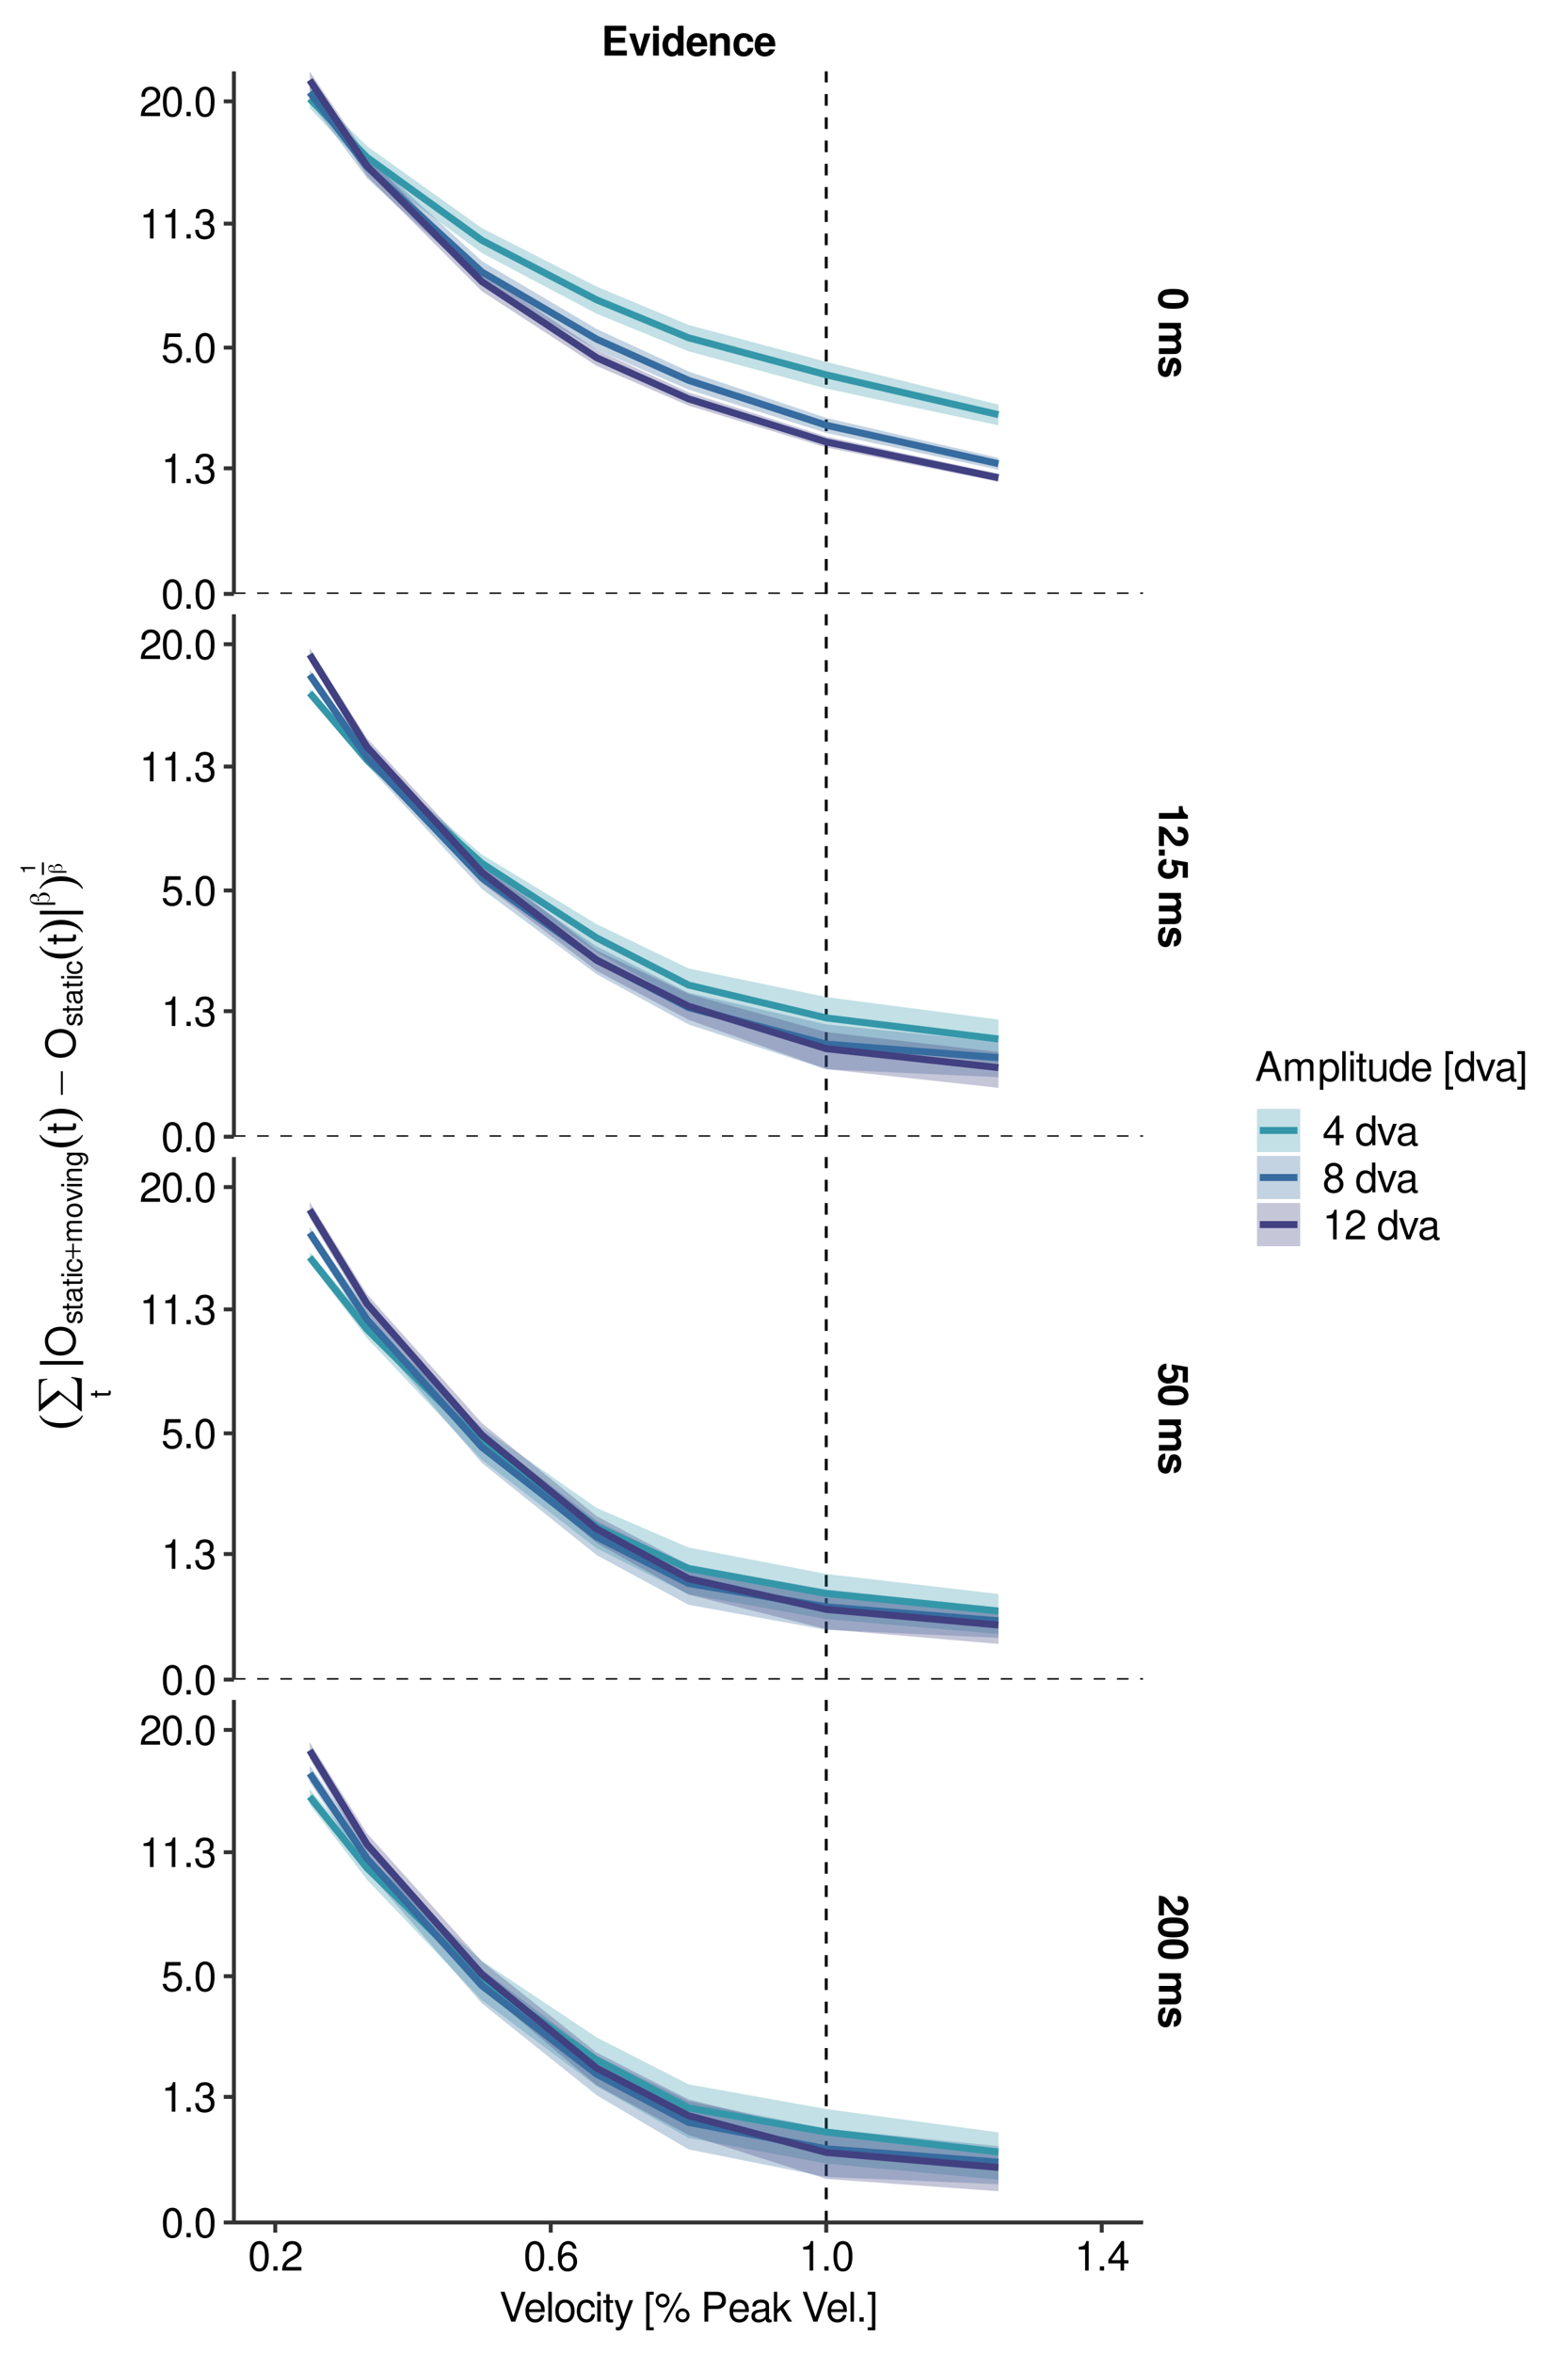 <?xml version="1.0" encoding="UTF-8"?>
<svg xmlns="http://www.w3.org/2000/svg" xmlns:xlink="http://www.w3.org/1999/xlink" width="576pt" height="864pt" viewBox="0 0 576 864" version="1.1">
<defs>
<g>
<symbol overflow="visible" id="glyph0-0">
<path style="stroke:none;" d=""/>
</symbol>
<symbol overflow="visible" id="glyph0-1">
<path style="stroke:none;" d="M 3.438 -4.703 L 8.672 -4.703 L 8.672 -6.578 L 3.438 -6.578 L 3.438 -9.062 L 9.094 -9.062 L 9.094 -10.938 L 1.188 -10.938 L 1.188 0 L 9.359 0 L 9.359 -1.875 L 3.438 -1.875 Z M 3.438 -4.703 "/>
</symbol>
<symbol overflow="visible" id="glyph0-2">
<path style="stroke:none;" d="M 5.25 0 L 8.047 -8.094 L 5.812 -8.094 L 4.188 -2.172 L 2.438 -8.094 L 0.203 -8.094 L 3.047 0 Z M 5.25 0 "/>
</symbol>
<symbol overflow="visible" id="glyph0-3">
<path style="stroke:none;" d="M 3.109 -8.094 L 1 -8.094 L 1 0 L 3.109 0 Z M 3.109 -10.938 L 1 -10.938 L 1 -9.062 L 3.109 -9.062 Z M 3.109 -10.938 "/>
</symbol>
<symbol overflow="visible" id="glyph0-4">
<path style="stroke:none;" d="M 6.078 0 L 8.172 0 L 8.172 -10.938 L 6.078 -10.938 L 6.078 -7.047 C 5.547 -7.859 4.859 -8.234 3.844 -8.234 C 1.906 -8.234 0.438 -6.375 0.438 -3.938 C 0.438 -2.828 0.766 -1.719 1.312 -0.938 C 1.859 -0.156 2.844 0.344 3.844 0.344 C 4.859 0.344 5.547 -0.016 6.078 -0.828 Z M 4.312 -6.484 C 5.375 -6.484 6.078 -5.453 6.078 -3.906 C 6.078 -2.438 5.359 -1.406 4.312 -1.406 C 3.25 -1.406 2.531 -2.438 2.531 -3.938 C 2.531 -5.438 3.25 -6.484 4.312 -6.484 Z M 4.312 -6.484 "/>
</symbol>
<symbol overflow="visible" id="glyph0-5">
<path style="stroke:none;" d="M 7.859 -3.391 C 7.875 -3.562 7.875 -3.641 7.875 -3.75 C 7.875 -4.562 7.75 -5.312 7.562 -5.875 C 7.016 -7.344 5.719 -8.234 4.078 -8.234 C 1.75 -8.234 0.328 -6.562 0.328 -3.844 C 0.328 -1.25 1.734 0.344 4.031 0.344 C 5.844 0.344 7.312 -0.672 7.781 -2.281 L 5.719 -2.281 C 5.453 -1.641 4.875 -1.266 4.109 -1.266 C 3.516 -1.266 3.031 -1.516 2.734 -1.969 C 2.531 -2.266 2.453 -2.625 2.438 -3.391 Z M 2.453 -4.781 C 2.594 -6.031 3.125 -6.625 4.047 -6.625 C 5.016 -6.625 5.578 -5.984 5.688 -4.781 Z M 2.453 -4.781 "/>
</symbol>
<symbol overflow="visible" id="glyph0-6">
<path style="stroke:none;" d="M 0.938 -8.094 L 0.938 0 L 3.047 0 L 3.047 -4.859 C 3.047 -5.812 3.703 -6.453 4.734 -6.453 C 5.641 -6.453 6.094 -5.953 6.094 -5 L 6.094 0 L 8.188 0 L 8.188 -5.438 C 8.188 -7.234 7.219 -8.234 5.469 -8.234 C 4.375 -8.234 3.641 -7.844 3.047 -6.938 L 3.047 -8.094 Z M 0.938 -8.094 "/>
</symbol>
<symbol overflow="visible" id="glyph0-7">
<path style="stroke:none;" d="M 7.828 -5.062 C 7.688 -7.047 6.375 -8.234 4.328 -8.234 C 1.906 -8.234 0.516 -6.641 0.516 -3.891 C 0.516 -1.219 1.906 0.344 4.312 0.344 C 6.266 0.344 7.641 -0.875 7.828 -2.812 L 5.812 -2.812 C 5.562 -1.75 5.141 -1.344 4.312 -1.344 C 3.234 -1.344 2.609 -2.297 2.609 -3.891 C 2.609 -4.672 2.766 -5.375 3.016 -5.844 C 3.25 -6.297 3.719 -6.547 4.312 -6.547 C 5.172 -6.547 5.578 -6.141 5.812 -5.062 Z M 7.828 -5.062 "/>
</symbol>
<symbol overflow="visible" id="glyph1-0">
<path style="stroke:none;" d=""/>
</symbol>
<symbol overflow="visible" id="glyph1-1">
<path style="stroke:none;" d="M 10.859 4.094 C 10.859 2.953 10.375 1.984 9.5 1.328 C 8.672 0.719 7.312 0.438 5.25 0.438 C 3.359 0.438 2.047 0.672 1.234 1.188 C 0.203 1.812 -0.344 2.844 -0.344 4.094 C -0.344 5.25 0.125 6.188 1 6.859 C 1.828 7.453 3.188 7.75 5.188 7.75 C 7.141 7.75 8.453 7.516 9.281 7 C 10.312 6.375 10.859 5.344 10.859 4.094 Z M 9.172 4.094 C 9.172 4.641 8.859 5.062 8.312 5.328 C 7.859 5.531 6.703 5.656 5.234 5.656 C 4.031 5.656 2.859 5.547 2.438 5.391 C 1.797 5.141 1.453 4.688 1.453 4.094 C 1.453 3.547 1.734 3.125 2.281 2.859 C 2.734 2.656 3.844 2.531 5.266 2.531 C 6.531 2.531 7.719 2.641 8.156 2.812 C 8.812 3.031 9.172 3.5 9.172 4.094 Z M 9.172 4.094 "/>
</symbol>
<symbol overflow="visible" id="glyph1-2">
<path style="stroke:none;" d=""/>
</symbol>
<symbol overflow="visible" id="glyph1-3">
<path style="stroke:none;" d="M 8.094 0.906 L 0 0.906 L 0 3 L 4.859 3 C 5.859 3 6.453 3.547 6.453 4.438 C 6.453 5.141 6.047 5.578 5.406 5.578 L 0 5.578 L 0 7.688 L 4.859 7.688 C 5.844 7.688 6.453 8.219 6.453 9.125 C 6.453 9.828 6.047 10.266 5.406 10.266 L 0 10.266 L 0 12.359 L 5.734 12.359 C 7.312 12.359 8.234 11.406 8.234 9.781 C 8.234 8.75 7.875 8.047 7.031 7.406 C 7.797 7.016 8.234 6.203 8.234 5.203 C 8.234 4.281 7.938 3.672 7.094 2.984 L 8.094 2.984 Z M 8.094 0.906 "/>
</symbol>
<symbol overflow="visible" id="glyph1-4">
<path style="stroke:none;" d="M 5.484 7.578 C 7.203 7.547 8.234 6.219 8.234 4.047 C 8.234 2 7.203 0.719 5.531 0.719 C 5 0.719 4.531 0.891 4.219 1.172 C 3.938 1.453 3.797 1.703 3.547 2.484 L 2.766 5 C 2.594 5.516 2.438 5.703 2.094 5.703 C 1.609 5.703 1.312 5.109 1.312 4.141 C 1.312 3.578 1.391 3.172 1.594 2.891 C 1.75 2.672 1.922 2.578 2.359 2.484 L 2.359 0.438 C 0.562 0.5 -0.344 1.797 -0.344 4.266 C -0.344 5.391 -0.109 6.234 0.375 6.844 C 0.859 7.438 1.609 7.797 2.406 7.797 C 3.453 7.797 4.125 7.281 4.438 6.203 L 5.203 3.562 C 5.391 2.969 5.5 2.812 5.828 2.812 C 6.281 2.812 6.578 3.297 6.578 4.031 C 6.578 5.047 6.219 5.531 5.484 5.547 Z M 5.484 7.578 "/>
</symbol>
<symbol overflow="visible" id="glyph1-5">
<path style="stroke:none;" d="M 7.328 3.562 L 0 3.562 L 0 5.672 L 10.641 5.672 L 10.641 4.281 C 9.375 3.938 8.734 2.844 8.734 1.016 L 7.328 1.016 Z M 7.328 3.562 "/>
</symbol>
<symbol overflow="visible" id="glyph1-6">
<path style="stroke:none;" d="M 1.875 7.688 L 1.875 3.172 C 2.438 3.453 2.766 3.781 3.891 5.344 C 5.234 7.188 6.031 7.719 7.484 7.719 C 9.547 7.719 10.859 6.297 10.859 4.078 C 10.859 1.875 9.562 0.578 7.312 0.578 L 6.938 0.578 L 6.938 2.609 L 7.281 2.609 C 8.453 2.609 9.156 3.172 9.156 4.125 C 9.156 5.062 8.5 5.625 7.438 5.625 C 6.25 5.625 5.812 5.266 4.141 2.891 C 2.906 1.094 1.984 0.547 0 0.453 L 0 7.688 Z M 1.875 7.688 "/>
</symbol>
<symbol overflow="visible" id="glyph1-7">
<path style="stroke:none;" d="M 2.188 3.203 L 2.188 0.953 L 0 0.953 L 0 3.203 Z M 2.188 3.203 "/>
</symbol>
<symbol overflow="visible" id="glyph1-8">
<path style="stroke:none;" d="M 10.641 7.328 L 10.641 1.656 L 4.703 0.703 L 4.703 2.594 C 5.234 2.812 5.516 3.297 5.516 3.938 C 5.516 5.016 4.75 5.656 3.469 5.656 C 2.219 5.656 1.453 5.016 1.453 3.938 C 1.453 3.031 1.922 2.516 2.781 2.469 L 2.781 0.406 C 0.922 0.438 -0.344 1.844 -0.344 3.922 C -0.344 6.188 1.219 7.75 3.516 7.75 C 5.703 7.75 7.188 6.406 7.188 4.438 C 7.188 3.734 7 3.203 6.547 2.594 L 8.766 2.938 L 8.766 7.328 Z M 10.641 7.328 "/>
</symbol>
<symbol overflow="visible" id="glyph2-0">
<path style="stroke:none;" d=""/>
</symbol>
<symbol overflow="visible" id="glyph2-1">
<path style="stroke:none;" d="M 4.125 -10.844 C 3.141 -10.844 2.234 -10.391 1.688 -9.656 C 0.984 -8.703 0.641 -7.266 0.641 -5.25 C 0.641 -1.594 1.844 0.344 4.125 0.344 C 6.375 0.344 7.609 -1.594 7.609 -5.156 C 7.609 -7.266 7.281 -8.672 6.562 -9.656 C 6.016 -10.406 5.125 -10.844 4.125 -10.844 Z M 4.125 -9.672 C 5.547 -9.672 6.25 -8.219 6.25 -5.281 C 6.25 -2.188 5.562 -0.75 4.094 -0.75 C 2.703 -0.75 2 -2.25 2 -5.234 C 2 -8.219 2.703 -9.672 4.125 -9.672 Z M 4.125 -9.672 "/>
</symbol>
<symbol overflow="visible" id="glyph2-2">
<path style="stroke:none;" d="M 2.859 -1.562 L 1.312 -1.562 L 1.312 0 L 2.859 0 Z M 2.859 -1.562 "/>
</symbol>
<symbol overflow="visible" id="glyph2-3">
<path style="stroke:none;" d="M 7.594 -1.312 L 2 -1.312 C 2.125 -2.203 2.609 -2.781 3.922 -3.562 L 5.422 -4.406 C 6.906 -5.234 7.672 -6.344 7.672 -7.688 C 7.672 -8.578 7.312 -9.422 6.672 -10 C 6.047 -10.578 5.266 -10.844 4.266 -10.844 C 2.906 -10.844 1.906 -10.359 1.312 -9.438 C 0.938 -8.859 0.781 -8.188 0.75 -7.094 L 2.062 -7.094 C 2.109 -7.828 2.203 -8.266 2.391 -8.625 C 2.734 -9.281 3.422 -9.688 4.219 -9.688 C 5.422 -9.688 6.312 -8.812 6.312 -7.656 C 6.312 -6.781 5.812 -6.031 4.875 -5.484 L 3.5 -4.688 C 1.281 -3.406 0.625 -2.391 0.516 -0.016 L 7.594 -0.016 Z M 7.594 -1.312 "/>
</symbol>
<symbol overflow="visible" id="glyph2-4">
<path style="stroke:none;" d="M 7.469 -8.031 C 7.219 -9.797 6.078 -10.844 4.453 -10.844 C 3.281 -10.844 2.234 -10.281 1.609 -9.297 C 0.938 -8.234 0.641 -6.922 0.641 -4.953 C 0.641 -3.125 0.906 -1.969 1.547 -1 C 2.109 -0.125 3.047 0.344 4.219 0.344 C 6.234 0.344 7.688 -1.172 7.688 -3.281 C 7.688 -5.281 6.344 -6.688 4.438 -6.688 C 3.391 -6.688 2.562 -6.297 2 -5.5 C 2.016 -8.188 2.844 -9.672 4.359 -9.672 C 5.297 -9.672 5.938 -9.078 6.156 -8.031 Z M 4.281 -5.516 C 5.547 -5.516 6.344 -4.625 6.344 -3.188 C 6.344 -1.812 5.438 -0.828 4.234 -0.828 C 3 -0.828 2.062 -1.859 2.062 -3.234 C 2.062 -4.594 2.969 -5.516 4.281 -5.516 Z M 4.281 -5.516 "/>
</symbol>
<symbol overflow="visible" id="glyph2-5">
<path style="stroke:none;" d="M 3.891 -7.719 L 3.891 0 L 5.203 0 L 5.203 -10.844 L 4.328 -10.844 C 3.875 -9.188 3.562 -8.953 1.531 -8.688 L 1.531 -7.719 Z M 3.891 -7.719 "/>
</symbol>
<symbol overflow="visible" id="glyph2-6">
<path style="stroke:none;" d="M 4.906 -2.625 L 4.906 0 L 6.219 0 L 6.219 -2.625 L 7.797 -2.625 L 7.797 -3.812 L 6.219 -3.812 L 6.219 -10.844 L 5.25 -10.844 L 0.422 -4.016 L 0.422 -2.625 Z M 4.906 -3.812 L 1.578 -3.812 L 4.906 -8.594 Z M 4.906 -3.812 "/>
</symbol>
<symbol overflow="visible" id="glyph2-7">
<path style="stroke:none;" d="M 3.312 -5 L 4.031 -5 C 5.469 -5 6.234 -4.312 6.234 -3.016 C 6.234 -1.656 5.422 -0.828 4.047 -0.828 C 2.594 -0.828 1.891 -1.562 1.797 -3.156 L 0.484 -3.156 C 0.547 -2.281 0.688 -1.703 0.938 -1.234 C 1.5 -0.188 2.531 0.344 3.984 0.344 C 6.188 0.344 7.594 -0.969 7.594 -3.031 C 7.594 -4.406 7.062 -5.156 5.797 -5.609 C 6.781 -6.016 7.281 -6.766 7.281 -7.859 C 7.281 -9.719 6.062 -10.844 4.031 -10.844 C 1.891 -10.844 0.75 -9.641 0.703 -7.344 L 2.031 -7.344 C 2.047 -8.016 2.094 -8.391 2.266 -8.719 C 2.562 -9.328 3.219 -9.688 4.047 -9.688 C 5.219 -9.688 5.922 -8.984 5.922 -7.812 C 5.922 -7.047 5.656 -6.578 5.062 -6.328 C 4.703 -6.188 4.234 -6.125 3.312 -6.109 Z M 3.312 -5 "/>
</symbol>
<symbol overflow="visible" id="glyph2-8">
<path style="stroke:none;" d="M 7.141 -10.641 L 1.656 -10.641 L 0.859 -4.844 L 2.062 -4.844 C 2.688 -5.578 3.188 -5.828 4.031 -5.828 C 5.453 -5.828 6.344 -4.859 6.344 -3.281 C 6.344 -1.75 5.453 -0.828 4.016 -0.828 C 2.859 -0.828 2.156 -1.406 1.844 -2.609 L 0.531 -2.609 C 0.703 -1.734 0.859 -1.312 1.172 -0.938 C 1.766 -0.125 2.844 0.344 4.047 0.344 C 6.188 0.344 7.688 -1.219 7.688 -3.469 C 7.688 -5.562 6.297 -7 4.266 -7 C 3.516 -7 2.906 -6.812 2.297 -6.359 L 2.719 -9.328 L 7.141 -9.328 Z M 7.141 -10.641 "/>
</symbol>
<symbol overflow="visible" id="glyph2-9">
<path style="stroke:none;" d="M 5.875 0 L 9.672 -10.938 L 8.188 -10.938 L 5.156 -1.688 L 1.953 -10.938 L 0.453 -10.938 L 4.375 0 Z M 5.875 0 "/>
</symbol>
<symbol overflow="visible" id="glyph2-10">
<path style="stroke:none;" d="M 7.688 -3.516 C 7.688 -4.703 7.609 -5.438 7.375 -6.016 C 6.875 -7.312 5.672 -8.078 4.203 -8.078 C 2.016 -8.078 0.594 -6.422 0.594 -3.828 C 0.594 -1.234 1.953 0.344 4.172 0.344 C 5.969 0.344 7.219 -0.672 7.531 -2.391 L 6.266 -2.391 C 5.922 -1.344 5.219 -0.812 4.219 -0.812 C 3.422 -0.812 2.75 -1.172 2.328 -1.828 C 2.031 -2.281 1.922 -2.734 1.906 -3.516 Z M 1.938 -4.531 C 2.047 -5.984 2.922 -6.938 4.188 -6.938 C 5.453 -6.938 6.344 -5.938 6.344 -4.531 Z M 1.938 -4.531 "/>
</symbol>
<symbol overflow="visible" id="glyph2-11">
<path style="stroke:none;" d="M 2.281 -10.938 L 1.016 -10.938 L 1.016 0 L 2.281 0 Z M 2.281 -10.938 "/>
</symbol>
<symbol overflow="visible" id="glyph2-12">
<path style="stroke:none;" d="M 4.078 -8.078 C 1.859 -8.078 0.547 -6.516 0.547 -3.875 C 0.547 -1.219 1.859 0.344 4.094 0.344 C 6.312 0.344 7.656 -1.234 7.656 -3.812 C 7.656 -6.547 6.359 -8.078 4.078 -8.078 Z M 4.094 -6.938 C 5.5 -6.938 6.344 -5.781 6.344 -3.828 C 6.344 -1.969 5.469 -0.812 4.094 -0.812 C 2.703 -0.812 1.844 -1.969 1.844 -3.875 C 1.844 -5.781 2.703 -6.938 4.094 -6.938 Z M 4.094 -6.938 "/>
</symbol>
<symbol overflow="visible" id="glyph2-13">
<path style="stroke:none;" d="M 7.062 -5.219 C 7 -5.984 6.844 -6.484 6.547 -6.922 C 6 -7.656 5.062 -8.078 3.953 -8.078 C 1.828 -8.078 0.469 -6.406 0.469 -3.797 C 0.469 -1.266 1.812 0.344 3.938 0.344 C 5.812 0.344 7 -0.781 7.156 -2.703 L 5.891 -2.703 C 5.688 -1.438 5.047 -0.812 3.969 -0.812 C 2.594 -0.812 1.766 -1.938 1.766 -3.797 C 1.766 -5.766 2.578 -6.938 3.938 -6.938 C 5 -6.938 5.656 -6.312 5.812 -5.219 Z M 7.062 -5.219 "/>
</symbol>
<symbol overflow="visible" id="glyph2-14">
<path style="stroke:none;" d="M 2.25 -7.859 L 1 -7.859 L 1 0 L 2.25 0 Z M 2.25 -10.938 L 0.984 -10.938 L 0.984 -9.359 L 2.25 -9.359 Z M 2.25 -10.938 "/>
</symbol>
<symbol overflow="visible" id="glyph2-15">
<path style="stroke:none;" d="M 3.812 -7.859 L 2.516 -7.859 L 2.516 -10.016 L 1.281 -10.016 L 1.281 -7.859 L 0.203 -7.859 L 0.203 -6.844 L 1.281 -6.844 L 1.281 -0.906 C 1.281 -0.094 1.812 0.344 2.797 0.344 C 3.125 0.344 3.391 0.312 3.812 0.234 L 3.812 -0.812 C 3.625 -0.766 3.469 -0.75 3.203 -0.75 C 2.672 -0.75 2.516 -0.906 2.516 -1.453 L 2.516 -6.844 L 3.812 -6.844 Z M 3.812 -7.859 "/>
</symbol>
<symbol overflow="visible" id="glyph2-16">
<path style="stroke:none;" d="M 5.812 -7.859 L 3.641 -1.734 L 1.641 -7.859 L 0.297 -7.859 L 2.953 0.031 L 2.469 1.281 C 2.266 1.828 2 2.047 1.469 2.047 C 1.266 2.047 1.078 2.016 0.812 1.953 L 0.812 3.078 C 1.062 3.203 1.312 3.266 1.656 3.266 C 2.062 3.266 2.484 3.141 2.812 2.891 C 3.203 2.609 3.438 2.281 3.672 1.656 L 7.172 -7.859 Z M 5.812 -7.859 "/>
</symbol>
<symbol overflow="visible" id="glyph2-17">
<path style="stroke:none;" d=""/>
</symbol>
<symbol overflow="visible" id="glyph2-18">
<path style="stroke:none;" d="M 3.75 -10.938 L 0.953 -10.938 L 0.953 3.188 L 3.75 3.188 L 3.75 2.094 L 2.203 2.094 L 2.203 -9.859 L 3.75 -9.859 Z M 3.75 -10.938 "/>
</symbol>
<symbol overflow="visible" id="glyph2-19">
<path style="stroke:none;" d="M 2.984 -10.281 C 1.578 -10.281 0.438 -9.125 0.438 -7.703 C 0.438 -6.297 1.578 -5.141 3 -5.141 C 4.391 -5.141 5.547 -6.297 5.547 -7.688 C 5.547 -9.141 4.422 -10.281 2.984 -10.281 Z M 2.984 -9.219 C 3.844 -9.219 4.516 -8.547 4.516 -7.688 C 4.516 -6.875 3.828 -6.188 3 -6.188 C 2.156 -6.188 1.469 -6.875 1.469 -7.703 C 1.469 -8.547 2.141 -9.219 2.984 -9.219 Z M 9.141 -10.641 L 3.203 0.297 L 4.203 0.297 L 10.125 -10.641 Z M 10.312 -4.828 C 8.906 -4.828 7.766 -3.688 7.766 -2.281 C 7.766 -0.859 8.906 0.281 10.328 0.281 C 11.734 0.281 12.891 -0.859 12.891 -2.25 C 12.891 -3.688 11.766 -4.828 10.312 -4.828 Z M 10.312 -3.781 C 11.172 -3.781 11.844 -3.109 11.844 -2.25 C 11.844 -1.438 11.156 -0.766 10.328 -0.766 C 9.484 -0.766 8.812 -1.438 8.812 -2.281 C 8.812 -3.109 9.484 -3.781 10.312 -3.781 Z M 10.312 -3.781 "/>
</symbol>
<symbol overflow="visible" id="glyph2-20">
<path style="stroke:none;" d="M 2.766 -4.641 L 6.188 -4.641 C 7.047 -4.641 7.719 -4.891 8.312 -5.422 C 8.969 -6.016 9.25 -6.719 9.25 -7.719 C 9.25 -9.781 8.047 -10.938 5.875 -10.938 L 1.359 -10.938 L 1.359 0 L 2.766 0 Z M 2.766 -5.859 L 2.766 -9.703 L 5.672 -9.703 C 7 -9.703 7.797 -8.984 7.797 -7.781 C 7.797 -6.578 7 -5.859 5.672 -5.859 Z M 2.766 -5.859 "/>
</symbol>
<symbol overflow="visible" id="glyph2-21">
<path style="stroke:none;" d="M 8.031 -0.734 C 7.891 -0.703 7.828 -0.703 7.75 -0.703 C 7.312 -0.703 7.078 -0.938 7.078 -1.312 L 7.078 -5.938 C 7.078 -7.328 6.062 -8.078 4.125 -8.078 C 2.969 -8.078 2.062 -7.75 1.516 -7.172 C 1.156 -6.766 1 -6.312 0.969 -5.531 L 2.234 -5.531 C 2.344 -6.5 2.906 -6.938 4.078 -6.938 C 5.219 -6.938 5.828 -6.516 5.828 -5.766 L 5.828 -5.438 C 5.812 -4.891 5.547 -4.688 4.531 -4.562 C 2.766 -4.328 2.484 -4.281 2.016 -4.078 C 1.094 -3.688 0.625 -3 0.625 -1.984 C 0.625 -0.562 1.625 0.344 3.203 0.344 C 4.203 0.344 5 0 5.875 -0.812 C 5.969 0 6.359 0.344 7.172 0.344 C 7.438 0.344 7.609 0.312 8.031 0.203 Z M 5.828 -2.469 C 5.828 -2.062 5.719 -1.797 5.344 -1.453 C 4.828 -0.984 4.219 -0.75 3.484 -0.75 C 2.5 -0.75 1.938 -1.219 1.938 -2.016 C 1.938 -2.828 2.469 -3.25 3.828 -3.453 C 5.156 -3.625 5.422 -3.688 5.828 -3.891 Z M 5.828 -2.469 "/>
</symbol>
<symbol overflow="visible" id="glyph2-22">
<path style="stroke:none;" d="M 2.109 -10.938 L 0.875 -10.938 L 0.875 0 L 2.109 0 L 2.109 -3.062 L 3.328 -4.266 L 5.984 0 L 7.531 0 L 4.312 -5.141 L 7.047 -7.859 L 5.438 -7.859 L 2.109 -4.531 Z M 2.109 -10.938 "/>
</symbol>
<symbol overflow="visible" id="glyph2-23">
<path style="stroke:none;" d="M 0.344 3.188 L 3.141 3.188 L 3.141 -10.938 L 0.344 -10.938 L 0.344 -9.859 L 1.891 -9.859 L 1.891 2.094 L 0.344 2.094 Z M 0.344 3.188 "/>
</symbol>
<symbol overflow="visible" id="glyph2-24">
<path style="stroke:none;" d="M 7.109 -3.281 L 8.234 0 L 9.797 0 L 5.953 -10.938 L 4.156 -10.938 L 0.25 0 L 1.734 0 L 2.891 -3.281 Z M 6.719 -4.453 L 3.234 -4.453 L 5.047 -9.438 Z M 6.719 -4.453 "/>
</symbol>
<symbol overflow="visible" id="glyph2-25">
<path style="stroke:none;" d="M 1.047 -7.859 L 1.047 0 L 2.312 0 L 2.312 -4.938 C 2.312 -6.078 3.141 -6.984 4.156 -6.984 C 5.078 -6.984 5.609 -6.422 5.609 -5.422 L 5.609 0 L 6.875 0 L 6.875 -4.938 C 6.875 -6.078 7.688 -6.984 8.719 -6.984 C 9.625 -6.984 10.172 -6.406 10.172 -5.422 L 10.172 0 L 11.438 0 L 11.438 -5.891 C 11.438 -7.312 10.625 -8.078 9.156 -8.078 C 8.094 -8.078 7.469 -7.766 6.734 -6.891 C 6.266 -7.719 5.641 -8.078 4.625 -8.078 C 3.562 -8.078 2.859 -7.688 2.203 -6.75 L 2.203 -7.859 Z M 1.047 -7.859 "/>
</symbol>
<symbol overflow="visible" id="glyph2-26">
<path style="stroke:none;" d="M 0.812 3.266 L 2.062 3.266 L 2.062 -0.828 C 2.734 -0.016 3.469 0.344 4.484 0.344 C 6.531 0.344 7.844 -1.297 7.844 -3.797 C 7.844 -6.438 6.562 -8.078 4.469 -8.078 C 3.406 -8.078 2.547 -7.609 1.969 -6.672 L 1.969 -7.859 L 0.812 -7.859 Z M 4.266 -6.922 C 5.641 -6.922 6.547 -5.703 6.547 -3.828 C 6.547 -2.047 5.625 -0.828 4.266 -0.828 C 2.922 -0.828 2.062 -2.031 2.062 -3.875 C 2.062 -5.719 2.922 -6.922 4.266 -6.922 Z M 4.266 -6.922 "/>
</symbol>
<symbol overflow="visible" id="glyph2-27">
<path style="stroke:none;" d="M 7.234 0 L 7.234 -7.859 L 5.984 -7.859 L 5.984 -3.406 C 5.984 -1.797 5.141 -0.75 3.844 -0.75 C 2.844 -0.75 2.219 -1.344 2.219 -2.297 L 2.219 -7.859 L 0.969 -7.859 L 0.969 -1.797 C 0.969 -0.5 1.953 0.344 3.484 0.344 C 4.641 0.344 5.375 -0.062 6.109 -1.094 L 6.109 0 Z M 7.234 0 "/>
</symbol>
<symbol overflow="visible" id="glyph2-28">
<path style="stroke:none;" d="M 7.422 -10.938 L 6.188 -10.938 L 6.188 -6.875 C 5.656 -7.672 4.812 -8.078 3.766 -8.078 C 1.719 -8.078 0.391 -6.453 0.391 -3.938 C 0.391 -1.297 1.688 0.344 3.812 0.344 C 4.891 0.344 5.641 -0.062 6.312 -1.031 L 6.312 0 L 7.422 0 Z M 3.969 -6.922 C 5.328 -6.922 6.188 -5.734 6.188 -3.844 C 6.188 -2.031 5.312 -0.828 3.984 -0.828 C 2.609 -0.828 1.688 -2.047 1.688 -3.875 C 1.688 -5.703 2.609 -6.922 3.969 -6.922 Z M 3.969 -6.922 "/>
</symbol>
<symbol overflow="visible" id="glyph2-29">
<path style="stroke:none;" d="M 4.281 0 L 7.297 -7.859 L 5.875 -7.859 L 3.656 -1.484 L 1.562 -7.859 L 0.156 -7.859 L 2.906 0 Z M 4.281 0 "/>
</symbol>
<symbol overflow="visible" id="glyph2-30">
<path style="stroke:none;" d="M 5.859 -5.719 C 6.969 -6.391 7.312 -6.938 7.312 -7.953 C 7.312 -9.656 6.016 -10.844 4.125 -10.844 C 2.25 -10.844 0.938 -9.656 0.938 -7.969 C 0.938 -6.938 1.281 -6.406 2.375 -5.719 C 1.156 -5.094 0.562 -4.219 0.562 -3.016 C 0.562 -1.031 2.016 0.344 4.125 0.344 C 6.219 0.344 7.688 -1.031 7.688 -3.016 C 7.688 -4.219 7.094 -5.094 5.859 -5.719 Z M 4.125 -9.672 C 5.25 -9.672 5.969 -9 5.969 -7.922 C 5.969 -6.906 5.234 -6.219 4.125 -6.219 C 3 -6.219 2.281 -6.906 2.281 -7.953 C 2.281 -9 3 -9.672 4.125 -9.672 Z M 4.125 -5.109 C 5.438 -5.109 6.344 -4.25 6.344 -2.984 C 6.344 -1.688 5.453 -0.828 4.094 -0.828 C 2.812 -0.828 1.906 -1.703 1.906 -2.969 C 1.906 -4.266 2.797 -5.109 4.125 -5.109 Z M 4.125 -5.109 "/>
</symbol>
<symbol overflow="visible" id="glyph3-0">
<path style="stroke:none;" d=""/>
</symbol>
<symbol overflow="visible" id="glyph3-1">
<path style="stroke:none;" d="M 2.906 -5.625 L 3.219 -5.375 C 2.688 -4.375 2.359 -3.922 1.766 -3.344 C 0.172 -1.844 -2.188 -1 -4.766 -1 C -7.5 -1 -10.031 -1.969 -11.594 -3.656 C -12.031 -4.141 -12.297 -4.516 -12.75 -5.375 L -12.438 -5.625 C -11.875 -4.844 -11.531 -4.484 -10.875 -4.062 C -9.531 -3.203 -7.312 -2.719 -4.766 -2.719 C -1.969 -2.719 0.359 -3.281 1.703 -4.312 C 2.188 -4.688 2.469 -4.984 2.906 -5.625 Z M 2.906 -5.625 "/>
</symbol>
<symbol overflow="visible" id="glyph3-2">
<path style="stroke:none;" d="M -12.625 -1.219 L -12.625 -2.531 L 3.312 -2.531 L 3.312 -1.219 Z M -12.625 -1.219 "/>
</symbol>
<symbol overflow="visible" id="glyph3-3">
<path style="stroke:none;" d="M 2.906 -0.562 C 2.375 -1.328 2 -1.688 1.344 -2.125 C 0 -2.984 -2.188 -3.469 -4.766 -3.469 C -7.562 -3.469 -9.875 -2.906 -11.234 -1.875 C -11.703 -1.516 -11.969 -1.234 -12.438 -0.562 L -12.75 -0.812 C -12.219 -1.812 -11.891 -2.25 -11.266 -2.844 C -9.688 -4.344 -7.344 -5.188 -4.766 -5.188 C -2 -5.188 0.5 -4.219 2.062 -2.531 C 2.516 -2.047 2.781 -1.672 3.219 -0.812 Z M 2.906 -0.562 "/>
</symbol>
<symbol overflow="visible" id="glyph4-0">
<path style="stroke:none;" d="M 0 -0.625 L -12.5 -0.625 L -12.5 -5.609 L 0 -5.609 Z M -0.625 -1.25 L -0.625 -4.984 L -11.875 -4.984 L -11.875 -1.25 Z M -0.625 -1.25 "/>
</symbol>
<symbol overflow="visible" id="glyph4-1">
<path style="stroke:none;" d="M 1.875 -13.141 L 1.875 -1.125 L 1.531 -1.125 L -6.078 -7.266 L -13.562 -1.125 L -13.891 -1.125 L -13.891 -12.828 L -10.797 -13.062 L -10.797 -12.688 C -12.359 -12.531 -13.141 -11.773 -13.141 -10.422 L -13.141 -3.656 L -6.859 -8.797 L 0.266 -3.047 L 0.266 -10.516 C 0.266 -12.023 -0.484 -12.973 -1.984 -13.359 L -1.938 -13.719 Z M 1.875 -13.141 "/>
</symbol>
<symbol overflow="visible" id="glyph5-0">
<path style="stroke:none;" d=""/>
</symbol>
<symbol overflow="visible" id="glyph5-1">
<path style="stroke:none;" d="M -5.5 -2.672 L -5.5 -1.766 L -7.016 -1.766 L -7.016 -0.891 L -5.5 -0.891 L -5.5 -0.141 L -4.781 -0.141 L -4.781 -0.891 L -0.625 -0.891 C -0.062 -0.891 0.234 -1.266 0.234 -1.953 C 0.234 -2.188 0.219 -2.375 0.172 -2.672 L -0.562 -2.672 C -0.531 -2.547 -0.531 -2.422 -0.531 -2.25 C -0.531 -1.875 -0.625 -1.766 -1.016 -1.766 L -4.781 -1.766 L -4.781 -2.672 Z M -5.5 -2.672 "/>
</symbol>
<symbol overflow="visible" id="glyph5-2">
<path style="stroke:none;" d="M -3.969 -4.594 C -5.047 -4.594 -5.656 -3.875 -5.656 -2.609 C -5.656 -1.328 -5 -0.5 -3.984 -0.5 C -3.125 -0.5 -2.703 -0.938 -2.391 -2.234 L -2.188 -3.062 C -2.047 -3.672 -1.828 -3.906 -1.438 -3.906 C -0.906 -3.906 -0.562 -3.391 -0.562 -2.625 C -0.562 -2.156 -0.703 -1.75 -0.938 -1.531 C -1.094 -1.391 -1.25 -1.328 -1.641 -1.281 L -1.641 -0.359 C -0.375 -0.406 0.234 -1.109 0.234 -2.547 C 0.234 -3.938 -0.438 -4.812 -1.5 -4.812 C -2.328 -4.812 -2.766 -4.359 -3.031 -3.266 L -3.234 -2.422 C -3.406 -1.719 -3.641 -1.406 -4.016 -1.406 C -4.531 -1.406 -4.844 -1.859 -4.844 -2.578 C -4.844 -3.281 -4.547 -3.656 -3.969 -3.672 Z M -3.969 -4.594 "/>
</symbol>
<symbol overflow="visible" id="glyph5-3">
<path style="stroke:none;" d="M -0.516 -5.625 C -0.5 -5.516 -0.5 -5.484 -0.5 -5.422 C -0.5 -5.125 -0.656 -4.953 -0.922 -4.953 L -4.156 -4.953 C -5.141 -4.953 -5.656 -4.234 -5.656 -2.891 C -5.656 -2.078 -5.422 -1.438 -5.016 -1.062 C -4.734 -0.812 -4.422 -0.703 -3.875 -0.688 L -3.875 -1.562 C -4.547 -1.641 -4.844 -2.031 -4.844 -2.859 C -4.844 -3.656 -4.562 -4.078 -4.031 -4.078 L -3.797 -4.078 C -3.422 -4.078 -3.281 -3.891 -3.188 -3.172 C -3.031 -1.938 -3 -1.75 -2.859 -1.406 C -2.578 -0.766 -2.094 -0.438 -1.391 -0.438 C -0.391 -0.438 0.234 -1.141 0.234 -2.25 C 0.234 -2.938 0 -3.5 -0.562 -4.109 C 0 -4.172 0.234 -4.453 0.234 -5.016 C 0.234 -5.203 0.219 -5.328 0.141 -5.625 Z M -1.734 -4.078 C -1.438 -4.078 -1.266 -4 -1.016 -3.734 C -0.688 -3.375 -0.531 -2.953 -0.531 -2.438 C -0.531 -1.75 -0.844 -1.359 -1.406 -1.359 C -1.984 -1.359 -2.281 -1.734 -2.422 -2.672 C -2.547 -3.609 -2.578 -3.797 -2.719 -4.078 Z M -1.734 -4.078 "/>
</symbol>
<symbol overflow="visible" id="glyph5-4">
<path style="stroke:none;" d="M -5.5 -1.578 L -5.5 -0.703 L 0 -0.703 L 0 -1.578 Z M -7.656 -1.578 L -7.656 -0.688 L -6.547 -0.688 L -6.547 -1.578 Z M -7.656 -1.578 "/>
</symbol>
<symbol overflow="visible" id="glyph5-5">
<path style="stroke:none;" d="M -3.656 -4.953 C -4.188 -4.906 -4.531 -4.781 -4.844 -4.578 C -5.359 -4.203 -5.656 -3.531 -5.656 -2.766 C -5.656 -1.281 -4.484 -0.328 -2.656 -0.328 C -0.875 -0.328 0.234 -1.266 0.234 -2.766 C 0.234 -4.078 -0.547 -4.906 -1.891 -5.016 L -1.891 -4.125 C -1.016 -3.984 -0.562 -3.531 -0.562 -2.781 C -0.562 -1.812 -1.359 -1.234 -2.656 -1.234 C -4.031 -1.234 -4.844 -1.812 -4.844 -2.766 C -4.844 -3.5 -4.422 -3.953 -3.656 -4.062 Z M -3.656 -4.953 "/>
</symbol>
<symbol overflow="visible" id="glyph5-6">
<path style="stroke:none;" d="M -5.5 -0.734 L 0 -0.734 L 0 -1.609 L -3.453 -1.609 C -4.25 -1.609 -4.891 -2.188 -4.891 -2.906 C -4.891 -3.562 -4.5 -3.922 -3.797 -3.922 L 0 -3.922 L 0 -4.812 L -3.453 -4.812 C -4.25 -4.812 -4.891 -5.391 -4.891 -6.094 C -4.891 -6.734 -4.484 -7.125 -3.797 -7.125 L 0 -7.125 L 0 -8 L -4.125 -8 C -5.109 -8 -5.656 -7.438 -5.656 -6.406 C -5.656 -5.672 -5.438 -5.234 -4.812 -4.719 C -5.406 -4.391 -5.656 -3.953 -5.656 -3.234 C -5.656 -2.5 -5.391 -2 -4.719 -1.547 L -5.5 -1.547 Z M -5.5 -0.734 "/>
</symbol>
<symbol overflow="visible" id="glyph5-7">
<path style="stroke:none;" d="M -5.656 -2.859 C -5.656 -1.297 -4.562 -0.375 -2.703 -0.375 C -0.844 -0.375 0.234 -1.297 0.234 -2.859 C 0.234 -4.422 -0.859 -5.359 -2.672 -5.359 C -4.578 -5.359 -5.656 -4.453 -5.656 -2.859 Z M -4.844 -2.859 C -4.844 -3.859 -4.047 -4.438 -2.672 -4.438 C -1.375 -4.438 -0.562 -3.828 -0.562 -2.859 C -0.562 -1.891 -1.375 -1.297 -2.703 -1.297 C -4.047 -1.297 -4.844 -1.891 -4.844 -2.859 Z M -4.844 -2.859 "/>
</symbol>
<symbol overflow="visible" id="glyph5-8">
<path style="stroke:none;" d="M 0 -3 L -5.5 -5.109 L -5.5 -4.109 L -1.047 -2.562 L -5.5 -1.094 L -5.5 -0.109 L 0 -2.031 Z M 0 -3 "/>
</symbol>
<symbol overflow="visible" id="glyph5-9">
<path style="stroke:none;" d="M -5.5 -0.734 L 0 -0.734 L 0 -1.609 L -3.031 -1.609 C -4.156 -1.609 -4.891 -2.203 -4.891 -3.109 C -4.891 -3.797 -4.469 -4.234 -3.812 -4.234 L 0 -4.234 L 0 -5.109 L -4.156 -5.109 C -5.078 -5.109 -5.656 -4.438 -5.656 -3.375 C -5.656 -2.547 -5.344 -2.031 -4.578 -1.547 L -5.5 -1.547 Z M -5.5 -0.734 "/>
</symbol>
<symbol overflow="visible" id="glyph5-10">
<path style="stroke:none;" d="M -5.5 -4.234 L -4.703 -4.234 C -5.359 -3.797 -5.656 -3.312 -5.656 -2.625 C -5.656 -1.297 -4.422 -0.375 -2.656 -0.375 C -1.734 -0.375 -1.062 -0.594 -0.5 -1.062 C -0.016 -1.469 0.234 -2 0.234 -2.562 C 0.234 -3.219 -0.047 -3.703 -0.75 -4.156 L -0.469 -4.156 C 1.016 -4.156 1.547 -3.75 1.547 -2.656 C 1.547 -1.906 1.266 -1.516 0.625 -1.438 L 0.625 -0.547 C 1.656 -0.625 2.281 -1.438 2.281 -2.641 C 2.281 -3.438 2.031 -4.109 1.578 -4.469 C 1.078 -4.891 0.391 -5.047 -0.906 -5.047 L -5.5 -5.047 Z M -4.844 -2.703 C -4.844 -3.641 -4.078 -4.156 -2.672 -4.156 C -1.344 -4.156 -0.562 -3.625 -0.562 -2.703 C -0.562 -1.812 -1.359 -1.281 -2.703 -1.281 C -4.047 -1.281 -4.844 -1.812 -4.844 -2.703 Z M -4.844 -2.703 "/>
</symbol>
<symbol overflow="visible" id="glyph6-0">
<path style="stroke:none;" d=""/>
</symbol>
<symbol overflow="visible" id="glyph6-1">
<path style="stroke:none;" d="M -11.109 -5.828 C -11.109 -2.703 -8.812 -0.562 -5.391 -0.562 C -1.953 -0.562 0.344 -2.688 0.344 -5.844 C 0.344 -7.188 -0.062 -8.359 -0.812 -9.234 C -1.812 -10.422 -3.516 -11.125 -5.297 -11.125 C -8.812 -11.125 -11.109 -9.047 -11.109 -5.828 Z M -9.891 -5.828 C -9.891 -8.203 -8.094 -9.734 -5.328 -9.734 C -2.688 -9.734 -0.891 -8.156 -0.891 -5.844 C -0.891 -3.516 -2.688 -1.969 -5.391 -1.969 C -8.078 -1.969 -9.891 -3.516 -9.891 -5.828 Z M -9.891 -5.828 "/>
</symbol>
<symbol overflow="visible" id="glyph6-2">
<path style="stroke:none;" d="M -7.859 -3.812 L -7.859 -2.516 L -10.016 -2.516 L -10.016 -1.281 L -7.859 -1.281 L -7.859 -0.203 L -6.844 -0.203 L -6.844 -1.281 L -0.906 -1.281 C -0.094 -1.281 0.344 -1.812 0.344 -2.797 C 0.344 -3.125 0.312 -3.391 0.234 -3.812 L -0.812 -3.812 C -0.766 -3.625 -0.75 -3.469 -0.75 -3.203 C -0.75 -2.672 -0.906 -2.516 -1.453 -2.516 L -6.844 -2.516 L -6.844 -3.812 Z M -7.859 -3.812 "/>
</symbol>
<symbol overflow="visible" id="glyph7-0">
<path style="stroke:none;" d=""/>
</symbol>
<symbol overflow="visible" id="glyph7-1">
<path style="stroke:none;" d="M -5.594 -3.172 L -3.094 -3.172 L -3.094 -5.656 L -2.516 -5.656 L -2.516 -3.172 L 0 -3.172 L 0 -2.594 L -2.516 -2.594 L -2.516 -0.109 L -3.094 -0.109 L -3.094 -2.594 L -5.594 -2.594 Z M -5.594 -3.172 "/>
</symbol>
<symbol overflow="visible" id="glyph8-0">
<path style="stroke:none;" d="M 0 -0.5 L -10 -0.5 L -10 -4.484 L 0 -4.484 Z M -0.5 -1 L -0.5 -3.984 L -9.5 -3.984 L -9.5 -1 Z M -0.5 -1 "/>
</symbol>
<symbol overflow="visible" id="glyph8-1">
<path style="stroke:none;" d="M -3.984 -1.625 L -4.688 -1.625 L -4.688 -10.297 L -3.984 -10.297 Z M -3.984 -1.625 "/>
</symbol>
<symbol overflow="visible" id="glyph9-0">
<path style="stroke:none;" d="M 0 -0.344 L -7 -0.344 L -7 -3.141 L 0 -3.141 Z M -0.344 -0.703 L -0.344 -2.797 L -6.656 -2.797 L -6.656 -0.703 Z M -0.344 -0.703 "/>
</symbol>
<symbol overflow="visible" id="glyph9-1">
<path style="stroke:none;" d="M -0.812 -2.109 C -0.625 -2.16 -0.461 -2.273 -0.328 -2.453 C -0.203 -2.641 -0.141 -2.852 -0.141 -3.094 C -0.141 -3.469 -0.301 -3.758 -0.625 -3.969 C -0.957 -4.176 -1.398 -4.281 -1.953 -4.281 C -2.516 -4.281 -2.969 -4.176 -3.312 -3.969 C -3.664 -3.77 -3.906 -3.473 -4.031 -3.078 C -4.031 -3.078 -4.031 -3.07 -4.031 -3.062 C -4.031 -3.039 -4.02 -3.004 -4 -2.953 C -3.883 -2.703 -3.828 -2.508 -3.828 -2.375 C -3.828 -2.281 -3.852 -2.207 -3.906 -2.156 C -3.957 -2.113 -4.035 -2.094 -4.141 -2.094 C -4.234 -2.094 -4.301 -2.113 -4.344 -2.156 C -4.395 -2.207 -4.422 -2.289 -4.422 -2.406 C -4.422 -2.488 -4.367 -2.672 -4.266 -2.953 L -4.203 -3.109 L -4.203 -3.125 C -4.305 -3.352 -4.461 -3.52 -4.672 -3.625 C -4.891 -3.738 -5.172 -3.797 -5.516 -3.797 C -5.953 -3.797 -6.301 -3.695 -6.562 -3.5 C -6.82 -3.312 -6.953 -3.051 -6.953 -2.719 C -6.953 -2.32 -6.797 -2.035 -6.484 -1.859 C -6.18 -1.68 -5.672 -1.594 -4.953 -1.594 L 2.109 -1.594 L 2.109 -0.734 L -3.969 -0.734 C -5 -0.734 -5.797 -0.914 -6.359 -1.281 C -6.922 -1.656 -7.203 -2.188 -7.203 -2.875 C -7.203 -3.426 -7.062 -3.867 -6.781 -4.203 C -6.5 -4.547 -6.125 -4.719 -5.656 -4.719 C -5.32 -4.719 -5.023 -4.598 -4.766 -4.359 C -4.516 -4.129 -4.312 -3.785 -4.156 -3.328 L -4.125 -3.25 L -4.109 -3.328 C -3.953 -3.961 -3.703 -4.441 -3.359 -4.766 C -3.023 -5.086 -2.609 -5.25 -2.109 -5.25 C -1.473 -5.25 -0.945 -5.055 -0.531 -4.672 C -0.125 -4.285 0.078 -3.805 0.078 -3.234 C 0.078 -2.859 -0.004 -2.551 -0.172 -2.312 C -0.336 -2.07 -0.551 -1.93 -0.812 -1.891 Z M -0.812 -2.109 "/>
</symbol>
<symbol overflow="visible" id="glyph10-0">
<path style="stroke:none;" d=""/>
</symbol>
<symbol overflow="visible" id="glyph10-1">
<path style="stroke:none;" d="M -3.859 -1.938 L 0 -1.938 L 0 -2.609 L -5.422 -2.609 L -5.422 -2.172 C -4.594 -1.938 -4.484 -1.781 -4.344 -0.766 L -3.859 -0.766 Z M -3.859 -1.938 "/>
</symbol>
<symbol overflow="visible" id="glyph11-0">
<path style="stroke:none;" d="M 0 -0.25 L -5 -0.25 L -5 -2.234 L 0 -2.234 Z M -0.25 -0.5 L -0.25 -2 L -4.75 -2 L -4.75 -0.5 Z M -0.25 -0.5 "/>
</symbol>
<symbol overflow="visible" id="glyph11-1">
<path style="stroke:none;" d="M -0.578 -1.516 C -0.441 -1.547 -0.328 -1.625 -0.234 -1.75 C -0.148 -1.883 -0.109 -2.039 -0.109 -2.219 C -0.109 -2.477 -0.223 -2.68 -0.453 -2.828 C -0.68 -2.984 -0.992 -3.062 -1.391 -3.062 C -1.797 -3.062 -2.125 -2.988 -2.375 -2.844 C -2.625 -2.695 -2.789 -2.484 -2.875 -2.203 C -2.875 -2.203 -2.875 -2.195 -2.875 -2.188 C -2.875 -2.176 -2.867 -2.148 -2.859 -2.109 C -2.773 -1.93 -2.734 -1.797 -2.734 -1.703 C -2.734 -1.629 -2.75 -1.578 -2.781 -1.547 C -2.82 -1.516 -2.879 -1.5 -2.953 -1.5 C -3.023 -1.5 -3.078 -1.516 -3.109 -1.547 C -3.141 -1.578 -3.156 -1.633 -3.156 -1.719 C -3.156 -1.781 -3.117 -1.91 -3.047 -2.109 L -3 -2.219 L -3 -2.234 C -3.07 -2.391 -3.188 -2.508 -3.344 -2.594 C -3.5 -2.676 -3.695 -2.719 -3.938 -2.719 C -4.25 -2.719 -4.5 -2.645 -4.688 -2.5 C -4.875 -2.363 -4.969 -2.176 -4.969 -1.938 C -4.969 -1.656 -4.859 -1.453 -4.641 -1.328 C -4.422 -1.203 -4.051 -1.141 -3.531 -1.141 L 1.516 -1.141 L 1.516 -0.516 L -2.828 -0.516 C -3.566 -0.516 -4.141 -0.648 -4.547 -0.922 C -4.953 -1.191 -5.156 -1.566 -5.156 -2.047 C -5.156 -2.441 -5.051 -2.758 -4.844 -3 C -4.633 -3.25 -4.363 -3.375 -4.031 -3.375 C -3.801 -3.375 -3.594 -3.285 -3.406 -3.109 C -3.227 -2.941 -3.082 -2.695 -2.969 -2.375 L -2.953 -2.312 L -2.938 -2.375 C -2.82 -2.832 -2.645 -3.176 -2.406 -3.406 C -2.164 -3.633 -1.867 -3.75 -1.516 -3.75 C -1.055 -3.75 -0.676 -3.609 -0.375 -3.328 C -0.082 -3.055 0.062 -2.719 0.062 -2.312 C 0.062 -2.039 0.004 -1.816 -0.109 -1.641 C -0.234 -1.473 -0.391 -1.375 -0.578 -1.344 Z M -0.578 -1.516 "/>
</symbol>
</g>
<clipPath id="clip1">
  <path d="M 302 26.207 L 305 26.207 L 305 218.066 L 302 218.066 Z M 302 26.207 "/>
</clipPath>
<clipPath id="clip2">
  <path d="M 85.926 217 L 419.902 217 L 419.902 218.066 L 85.926 218.066 Z M 85.926 217 "/>
</clipPath>
<clipPath id="clip3">
  <path d="M 113 26.207 L 367 26.207 L 367 177 L 113 177 Z M 113 26.207 "/>
</clipPath>
<clipPath id="clip4">
  <path d="M 302 225.539 L 305 225.539 L 305 417.398 L 302 417.398 Z M 302 225.539 "/>
</clipPath>
<clipPath id="clip5">
  <path d="M 85.926 416 L 419.902 416 L 419.902 417.398 L 85.926 417.398 Z M 85.926 416 "/>
</clipPath>
<clipPath id="clip6">
  <path d="M 302 424.875 L 305 424.875 L 305 616.734 L 302 616.734 Z M 302 424.875 "/>
</clipPath>
<clipPath id="clip7">
  <path d="M 85.926 616 L 419.902 616 L 419.902 616.734 L 85.926 616.734 Z M 85.926 616 "/>
</clipPath>
<clipPath id="clip8">
  <path d="M 302 624.207 L 305 624.207 L 305 816.066 L 302 816.066 Z M 302 624.207 "/>
</clipPath>
<clipPath id="clip9">
  <path d="M 85.926 815 L 419.902 815 L 419.902 816.066 L 85.926 816.066 Z M 85.926 815 "/>
</clipPath>
</defs>
<g id="surface314">
<rect x="0" y="0" width="576" height="864" style="fill:rgb(100%,100%,100%);fill-opacity:1;stroke:none;"/>
<rect x="0" y="0" width="576" height="864" style="fill:rgb(100%,100%,100%);fill-opacity:1;stroke:none;"/>
<path style="fill:none;stroke-width:1.455;stroke-linecap:round;stroke-linejoin:round;stroke:rgb(100%,100%,100%);stroke-opacity:1;stroke-miterlimit:10;" d="M 0 864 L 576 864 L 576 0 L 0 0 Z M 0 864 "/>
<g clip-path="url(#clip1)" clip-rule="nonzero">
<path style="fill:none;stroke-width:1.067;stroke-linecap:butt;stroke-linejoin:round;stroke:rgb(0%,0%,0%);stroke-opacity:1;stroke-dasharray:4.268,4.268;stroke-miterlimit:10;" d="M 303.52 218.07 L 303.52 26.207 "/>
</g>
<g clip-path="url(#clip2)" clip-rule="nonzero">
<path style="fill:none;stroke-width:1.067;stroke-linecap:butt;stroke-linejoin:round;stroke:rgb(0%,0%,0%);stroke-opacity:1;stroke-dasharray:4.268,4.268;stroke-miterlimit:10;" d="M 85.926 218.07 L 419.902 218.07 "/>
</g>
<path style=" stroke:none;fill-rule:nonzero;fill:rgb(20.392%,59.216%,66.275%);fill-opacity:0.298;" d="M 113.758 32.918 L 134.844 53.672 L 177.012 83.762 L 219.18 105.242 L 252.914 119.312 L 303.52 132.875 L 366.773 148.57 L 366.773 156.191 L 303.52 142.691 L 252.914 128.996 L 219.18 115.211 L 177.012 92.906 L 134.844 62.031 L 113.758 39.684 Z M 113.758 32.918 "/>
<path style=" stroke:none;fill-rule:nonzero;fill:rgb(21.176%,42.353%,62.745%);fill-opacity:0.298;" d="M 113.758 30.719 L 134.844 57.211 L 177.012 95.879 L 219.18 120.793 L 252.914 136.383 L 303.52 153.445 L 366.773 168.141 L 366.773 172.496 L 303.52 158.961 L 252.914 143.074 L 219.18 128.434 L 177.012 104.02 L 134.844 65.48 L 113.758 37.168 Z M 113.758 30.719 "/>
<g clip-path="url(#clip3)" clip-rule="nonzero">
<path style=" stroke:none;fill-rule:nonzero;fill:rgb(25.49%,25.098%,50.588%);fill-opacity:0.298;" d="M 113.758 26.207 L 134.844 57.328 L 177.012 99.984 L 219.18 128.441 L 252.914 144.051 L 303.52 160.289 L 366.773 173.992 L 366.773 176.914 L 303.52 164.316 L 252.914 148.941 L 219.18 134.348 L 177.012 106.926 L 134.844 64.691 L 113.758 32.637 Z M 113.758 26.207 "/>
</g>
<path style="fill:none;stroke-width:2.561;stroke-linecap:butt;stroke-linejoin:round;stroke:rgb(20.392%,59.216%,66.275%);stroke-opacity:1;stroke-miterlimit:10;" d="M 113.758 36.27 L 134.844 57.797 L 177.012 88.254 L 219.18 110.109 L 252.914 124.027 L 303.52 137.633 L 366.773 152.27 "/>
<path style="fill:none;stroke-width:2.561;stroke-linecap:butt;stroke-linejoin:round;stroke:rgb(21.176%,42.353%,62.745%);stroke-opacity:1;stroke-miterlimit:10;" d="M 113.758 33.914 L 134.844 61.289 L 177.012 99.879 L 219.18 124.535 L 252.914 139.656 L 303.52 156.141 L 366.773 170.27 "/>
<path style="fill:none;stroke-width:2.561;stroke-linecap:butt;stroke-linejoin:round;stroke:rgb(25.49%,25.098%,50.588%);stroke-opacity:1;stroke-miterlimit:10;" d="M 113.758 29.395 L 134.844 60.965 L 177.012 103.402 L 219.18 131.344 L 252.914 146.453 L 303.52 162.266 L 366.773 175.426 "/>
<g clip-path="url(#clip4)" clip-rule="nonzero">
<path style="fill:none;stroke-width:1.067;stroke-linecap:butt;stroke-linejoin:round;stroke:rgb(0%,0%,0%);stroke-opacity:1;stroke-dasharray:4.268,4.268;stroke-miterlimit:10;" d="M 303.52 417.402 L 303.52 225.539 "/>
</g>
<g clip-path="url(#clip5)" clip-rule="nonzero">
<path style="fill:none;stroke-width:1.067;stroke-linecap:butt;stroke-linejoin:round;stroke:rgb(0%,0%,0%);stroke-opacity:1;stroke-dasharray:4.268,4.268;stroke-miterlimit:10;" d="M 85.926 417.402 L 419.902 417.402 "/>
</g>
<path style=" stroke:none;fill-rule:nonzero;fill:rgb(20.392%,59.216%,66.275%);fill-opacity:0.298;" d="M 113.758 252.867 L 134.844 277.234 L 177.012 313.777 L 219.18 339.344 L 252.914 355.594 L 303.52 366.121 L 366.773 374.391 L 366.773 390.461 L 303.52 383.098 L 252.914 368.555 L 219.18 349.758 L 177.012 320.312 L 134.844 281.008 L 113.758 256.008 Z M 113.758 252.867 "/>
<path style=" stroke:none;fill-rule:nonzero;fill:rgb(21.176%,42.353%,62.745%);fill-opacity:0.298;" d="M 113.758 245.891 L 134.844 275.496 L 177.012 318.465 L 219.18 347.531 L 252.914 364.512 L 303.52 376.137 L 366.773 382.609 L 366.773 395.543 L 303.52 392.66 L 252.914 376.16 L 219.18 357.727 L 177.012 326.422 L 134.844 280.996 L 113.758 249.723 Z M 113.758 245.891 "/>
<path style=" stroke:none;fill-rule:nonzero;fill:rgb(25.49%,25.098%,50.588%);fill-opacity:0.298;" d="M 113.758 237.953 L 134.844 271.137 L 177.012 316.566 L 219.18 348.992 L 252.914 364.957 L 303.52 378.992 L 366.773 386.324 L 366.773 399.449 L 303.52 392.562 L 252.914 374.445 L 219.18 356.48 L 177.012 324.227 L 134.844 277.562 L 113.758 242.719 Z M 113.758 237.953 "/>
<path style="fill:none;stroke-width:2.561;stroke-linecap:butt;stroke-linejoin:round;stroke:rgb(20.392%,59.216%,66.275%);stroke-opacity:1;stroke-miterlimit:10;" d="M 113.758 254.43 L 134.844 279.109 L 177.012 316.992 L 219.18 344.367 L 252.914 361.695 L 303.52 373.777 L 366.773 381.516 "/>
<path style="fill:none;stroke-width:2.561;stroke-linecap:butt;stroke-linejoin:round;stroke:rgb(21.176%,42.353%,62.745%);stroke-opacity:1;stroke-miterlimit:10;" d="M 113.758 247.797 L 134.844 278.219 L 177.012 322.359 L 219.18 352.43 L 252.914 369.977 L 303.52 383.379 L 366.773 388.348 "/>
<path style="fill:none;stroke-width:2.561;stroke-linecap:butt;stroke-linejoin:round;stroke:rgb(25.49%,25.098%,50.588%);stroke-opacity:1;stroke-miterlimit:10;" d="M 113.758 240.32 L 134.844 274.312 L 177.012 320.32 L 219.18 352.629 L 252.914 369.465 L 303.52 385.059 L 366.773 392.023 "/>
<g clip-path="url(#clip6)" clip-rule="nonzero">
<path style="fill:none;stroke-width:1.067;stroke-linecap:butt;stroke-linejoin:round;stroke:rgb(0%,0%,0%);stroke-opacity:1;stroke-dasharray:4.268,4.268;stroke-miterlimit:10;" d="M 303.52 616.734 L 303.52 424.875 "/>
</g>
<g clip-path="url(#clip7)" clip-rule="nonzero">
<path style="fill:none;stroke-width:1.067;stroke-linecap:butt;stroke-linejoin:round;stroke:rgb(0%,0%,0%);stroke-opacity:1;stroke-dasharray:4.268,4.268;stroke-miterlimit:10;" d="M 85.926 616.734 L 419.902 616.734 "/>
</g>
<path style=" stroke:none;fill-rule:nonzero;fill:rgb(20.392%,59.216%,66.275%);fill-opacity:0.298;" d="M 113.758 459.734 L 134.844 485.008 L 177.012 524.188 L 219.18 553.715 L 252.914 568.227 L 303.52 577.957 L 366.773 585.301 L 366.773 600.004 L 303.52 594.52 L 252.914 585.414 L 219.18 568.535 L 177.012 536.055 L 134.844 491.379 L 113.758 463.625 Z M 113.758 459.734 "/>
<path style=" stroke:none;fill-rule:nonzero;fill:rgb(21.176%,42.353%,62.745%);fill-opacity:0.298;" d="M 113.758 450.426 L 134.844 481.156 L 177.012 525.914 L 219.18 558.441 L 252.914 575.055 L 303.52 583.652 L 366.773 590.328 L 366.773 601.406 L 303.52 598.477 L 252.914 589.262 L 219.18 571.043 L 177.012 537.203 L 134.844 488.004 L 113.758 454.992 Z M 113.758 450.426 "/>
<path style=" stroke:none;fill-rule:nonzero;fill:rgb(25.49%,25.098%,50.588%);fill-opacity:0.298;" d="M 113.758 441.289 L 134.844 475.27 L 177.012 522.535 L 219.18 556.711 L 252.914 574.621 L 303.52 585.344 L 366.773 591.59 L 366.773 603.645 L 303.52 598.223 L 252.914 585.523 L 219.18 566.566 L 177.012 531.543 L 134.844 482.418 L 113.758 447.172 Z M 113.758 441.289 "/>
<path style="fill:none;stroke-width:2.561;stroke-linecap:butt;stroke-linejoin:round;stroke:rgb(20.392%,59.216%,66.275%);stroke-opacity:1;stroke-miterlimit:10;" d="M 113.758 461.668 L 134.844 488.152 L 177.012 529.918 L 219.18 560.633 L 252.914 575.906 L 303.52 585.133 L 366.773 591.555 "/>
<path style="fill:none;stroke-width:2.561;stroke-linecap:butt;stroke-linejoin:round;stroke:rgb(21.176%,42.353%,62.745%);stroke-opacity:1;stroke-miterlimit:10;" d="M 113.758 452.691 L 134.844 484.535 L 177.012 531.371 L 219.18 564.363 L 252.914 581.438 L 303.52 590.016 L 366.773 595.145 "/>
<path style="fill:none;stroke-width:2.561;stroke-linecap:butt;stroke-linejoin:round;stroke:rgb(25.49%,25.098%,50.588%);stroke-opacity:1;stroke-miterlimit:10;" d="M 113.758 444.207 L 134.844 478.797 L 177.012 526.926 L 219.18 561.418 L 252.914 579.668 L 303.52 590.965 L 366.773 596.688 "/>
<g clip-path="url(#clip8)" clip-rule="nonzero">
<path style="fill:none;stroke-width:1.067;stroke-linecap:butt;stroke-linejoin:round;stroke:rgb(0%,0%,0%);stroke-opacity:1;stroke-dasharray:4.268,4.268;stroke-miterlimit:10;" d="M 303.52 816.066 L 303.52 624.207 "/>
</g>
<g clip-path="url(#clip9)" clip-rule="nonzero">
<path style="fill:none;stroke-width:1.067;stroke-linecap:butt;stroke-linejoin:round;stroke:rgb(0%,0%,0%);stroke-opacity:1;stroke-dasharray:4.268,4.268;stroke-miterlimit:10;" d="M 85.926 816.066 L 419.902 816.066 "/>
</g>
<path style=" stroke:none;fill-rule:nonzero;fill:rgb(20.392%,59.216%,66.275%);fill-opacity:0.298;" d="M 113.758 656.938 L 134.844 681.762 L 177.012 720.012 L 219.18 748.098 L 252.914 765.344 L 303.52 774.422 L 366.773 783.004 L 366.773 800.367 L 303.52 794.449 L 252.914 785.043 L 219.18 766.02 L 177.012 734.469 L 134.844 690.266 L 113.758 662.559 Z M 113.758 656.938 "/>
<path style=" stroke:none;fill-rule:nonzero;fill:rgb(21.176%,42.353%,62.745%);fill-opacity:0.298;" d="M 113.758 648.207 L 134.844 678.141 L 177.012 723.059 L 219.18 754.863 L 252.914 771.574 L 303.52 781.656 L 366.773 788.051 L 366.773 802.043 L 303.52 799.371 L 252.914 789.234 L 219.18 769.359 L 177.012 735.633 L 134.844 686.957 L 113.758 654.23 Z M 113.758 648.207 "/>
<path style=" stroke:none;fill-rule:nonzero;fill:rgb(25.49%,25.098%,50.588%);fill-opacity:0.298;" d="M 113.758 639.73 L 134.844 673.238 L 177.012 720.16 L 219.18 753.684 L 252.914 770.883 L 303.52 783.438 L 366.773 789.91 L 366.773 804.609 L 303.52 800.086 L 252.914 783.949 L 219.18 765.777 L 177.012 729.98 L 134.844 681.418 L 113.758 645.75 Z M 113.758 639.73 "/>
<path style="fill:none;stroke-width:2.561;stroke-linecap:butt;stroke-linejoin:round;stroke:rgb(20.392%,59.216%,66.275%);stroke-opacity:1;stroke-miterlimit:10;" d="M 113.758 659.723 L 134.844 685.941 L 177.012 726.945 L 219.18 756.383 L 252.914 774.023 L 303.52 782.887 L 366.773 790.188 "/>
<path style="fill:none;stroke-width:2.561;stroke-linecap:butt;stroke-linejoin:round;stroke:rgb(21.176%,42.353%,62.745%);stroke-opacity:1;stroke-miterlimit:10;" d="M 113.758 651.191 L 134.844 682.477 L 177.012 729.117 L 219.18 761.629 L 252.914 779.328 L 303.52 789.023 L 366.773 793.914 "/>
<path style="fill:none;stroke-width:2.561;stroke-linecap:butt;stroke-linejoin:round;stroke:rgb(25.49%,25.098%,50.588%);stroke-opacity:1;stroke-miterlimit:10;" d="M 113.758 642.715 L 134.844 677.27 L 177.012 724.938 L 219.18 759.406 L 252.914 776.867 L 303.52 790.375 L 366.773 795.875 "/>
<g style="fill:rgb(0%,0%,0%);fill-opacity:1;">
  <use xlink:href="#glyph0-1" x="220.914" y="20.407"/>
  <use xlink:href="#glyph0-2" x="230.914" y="20.407"/>
  <use xlink:href="#glyph0-3" x="238.914" y="20.407"/>
  <use xlink:href="#glyph0-4" x="242.914" y="20.407"/>
  <use xlink:href="#glyph0-5" x="251.914" y="20.407"/>
  <use xlink:href="#glyph0-6" x="259.914" y="20.407"/>
  <use xlink:href="#glyph0-7" x="268.914" y="20.407"/>
  <use xlink:href="#glyph0-5" x="276.914" y="20.407"/>
</g>
<g style="fill:rgb(0%,0%,0%);fill-opacity:1;">
  <use xlink:href="#glyph1-1" x="425.706" y="105.637"/>
  <use xlink:href="#glyph1-2" x="425.706" y="113.637"/>
  <use xlink:href="#glyph1-3" x="425.706" y="117.637"/>
  <use xlink:href="#glyph1-4" x="425.706" y="130.637"/>
</g>
<g style="fill:rgb(0%,0%,0%);fill-opacity:1;">
  <use xlink:href="#glyph1-5" x="425.706" y="294.973"/>
  <use xlink:href="#glyph1-6" x="425.706" y="302.973"/>
  <use xlink:href="#glyph1-7" x="425.706" y="310.973"/>
  <use xlink:href="#glyph1-8" x="425.706" y="314.973"/>
  <use xlink:href="#glyph1-2" x="425.706" y="322.973"/>
  <use xlink:href="#glyph1-3" x="425.706" y="326.973"/>
  <use xlink:href="#glyph1-4" x="425.706" y="339.973"/>
</g>
<g style="fill:rgb(0%,0%,0%);fill-opacity:1;">
  <use xlink:href="#glyph1-8" x="425.706" y="500.305"/>
  <use xlink:href="#glyph1-1" x="425.706" y="508.305"/>
  <use xlink:href="#glyph1-2" x="425.706" y="516.305"/>
  <use xlink:href="#glyph1-3" x="425.706" y="520.305"/>
  <use xlink:href="#glyph1-4" x="425.706" y="533.305"/>
</g>
<g style="fill:rgb(0%,0%,0%);fill-opacity:1;">
  <use xlink:href="#glyph1-6" x="425.706" y="695.637"/>
  <use xlink:href="#glyph1-1" x="425.706" y="703.637"/>
  <use xlink:href="#glyph1-1" x="425.706" y="711.637"/>
  <use xlink:href="#glyph1-2" x="425.706" y="719.637"/>
  <use xlink:href="#glyph1-3" x="425.706" y="723.637"/>
  <use xlink:href="#glyph1-4" x="425.706" y="736.637"/>
</g>
<path style="fill:none;stroke-width:1.455;stroke-linecap:butt;stroke-linejoin:round;stroke:rgb(20%,20%,20%);stroke-opacity:1;stroke-miterlimit:10;" d="M 85.926 816.066 L 419.902 816.066 "/>
<path style="fill:none;stroke-width:1.455;stroke-linecap:butt;stroke-linejoin:round;stroke:rgb(20%,20%,20%);stroke-opacity:1;stroke-miterlimit:10;" d="M 101.109 819.805 L 101.109 816.066 "/>
<path style="fill:none;stroke-width:1.455;stroke-linecap:butt;stroke-linejoin:round;stroke:rgb(20%,20%,20%);stroke-opacity:1;stroke-miterlimit:10;" d="M 202.312 819.805 L 202.312 816.066 "/>
<path style="fill:none;stroke-width:1.455;stroke-linecap:butt;stroke-linejoin:round;stroke:rgb(20%,20%,20%);stroke-opacity:1;stroke-miterlimit:10;" d="M 303.52 819.805 L 303.52 816.066 "/>
<path style="fill:none;stroke-width:1.455;stroke-linecap:butt;stroke-linejoin:round;stroke:rgb(20%,20%,20%);stroke-opacity:1;stroke-miterlimit:10;" d="M 404.723 819.805 L 404.723 816.066 "/>
<g style="fill:rgb(0%,0%,0%);fill-opacity:1;">
  <use xlink:href="#glyph2-1" x="91.109" y="833.728"/>
  <use xlink:href="#glyph2-2" x="99.109" y="833.728"/>
  <use xlink:href="#glyph2-3" x="103.109" y="833.728"/>
</g>
<g style="fill:rgb(0%,0%,0%);fill-opacity:1;">
  <use xlink:href="#glyph2-1" x="192.312" y="833.728"/>
  <use xlink:href="#glyph2-2" x="200.312" y="833.728"/>
  <use xlink:href="#glyph2-4" x="204.312" y="833.728"/>
</g>
<g style="fill:rgb(0%,0%,0%);fill-opacity:1;">
  <use xlink:href="#glyph2-5" x="293.52" y="833.728"/>
  <use xlink:href="#glyph2-2" x="301.52" y="833.728"/>
  <use xlink:href="#glyph2-1" x="305.52" y="833.728"/>
</g>
<g style="fill:rgb(0%,0%,0%);fill-opacity:1;">
  <use xlink:href="#glyph2-5" x="394.723" y="833.728"/>
  <use xlink:href="#glyph2-2" x="402.723" y="833.728"/>
  <use xlink:href="#glyph2-6" x="406.723" y="833.728"/>
</g>
<path style="fill:none;stroke-width:1.455;stroke-linecap:butt;stroke-linejoin:round;stroke:rgb(20%,20%,20%);stroke-opacity:1;stroke-miterlimit:10;" d="M 85.926 218.07 L 85.926 26.207 "/>
<g style="fill:rgb(0%,0%,0%);fill-opacity:1;">
  <use xlink:href="#glyph2-1" x="59.203" y="223.505"/>
  <use xlink:href="#glyph2-2" x="67.203" y="223.505"/>
  <use xlink:href="#glyph2-1" x="71.203" y="223.505"/>
</g>
<g style="fill:rgb(0%,0%,0%);fill-opacity:1;">
  <use xlink:href="#glyph2-5" x="59.203" y="177.396"/>
  <use xlink:href="#glyph2-2" x="67.203" y="177.396"/>
  <use xlink:href="#glyph2-7" x="71.203" y="177.396"/>
</g>
<g style="fill:rgb(0%,0%,0%);fill-opacity:1;">
  <use xlink:href="#glyph2-8" x="59.203" y="133.075"/>
  <use xlink:href="#glyph2-2" x="67.203" y="133.075"/>
  <use xlink:href="#glyph2-1" x="71.203" y="133.075"/>
</g>
<g style="fill:rgb(0%,0%,0%);fill-opacity:1;">
  <use xlink:href="#glyph2-5" x="51.203" y="87.56"/>
  <use xlink:href="#glyph2-5" x="59.203" y="87.56"/>
  <use xlink:href="#glyph2-2" x="67.203" y="87.56"/>
  <use xlink:href="#glyph2-7" x="71.203" y="87.56"/>
</g>
<g style="fill:rgb(0%,0%,0%);fill-opacity:1;">
  <use xlink:href="#glyph2-3" x="51.203" y="42.649"/>
  <use xlink:href="#glyph2-1" x="59.203" y="42.649"/>
  <use xlink:href="#glyph2-2" x="67.203" y="42.649"/>
  <use xlink:href="#glyph2-1" x="71.203" y="42.649"/>
</g>
<path style="fill:none;stroke-width:1.455;stroke-linecap:butt;stroke-linejoin:round;stroke:rgb(20%,20%,20%);stroke-opacity:1;stroke-miterlimit:10;" d="M 82.191 218.07 L 85.926 218.07 "/>
<path style="fill:none;stroke-width:1.455;stroke-linecap:butt;stroke-linejoin:round;stroke:rgb(20%,20%,20%);stroke-opacity:1;stroke-miterlimit:10;" d="M 82.191 171.961 L 85.926 171.961 "/>
<path style="fill:none;stroke-width:1.455;stroke-linecap:butt;stroke-linejoin:round;stroke:rgb(20%,20%,20%);stroke-opacity:1;stroke-miterlimit:10;" d="M 82.191 127.641 L 85.926 127.641 "/>
<path style="fill:none;stroke-width:1.455;stroke-linecap:butt;stroke-linejoin:round;stroke:rgb(20%,20%,20%);stroke-opacity:1;stroke-miterlimit:10;" d="M 82.191 82.125 L 85.926 82.125 "/>
<path style="fill:none;stroke-width:1.455;stroke-linecap:butt;stroke-linejoin:round;stroke:rgb(20%,20%,20%);stroke-opacity:1;stroke-miterlimit:10;" d="M 82.191 37.215 L 85.926 37.215 "/>
<path style="fill:none;stroke-width:1.455;stroke-linecap:butt;stroke-linejoin:round;stroke:rgb(20%,20%,20%);stroke-opacity:1;stroke-miterlimit:10;" d="M 85.926 417.402 L 85.926 225.539 "/>
<g style="fill:rgb(0%,0%,0%);fill-opacity:1;">
  <use xlink:href="#glyph2-1" x="59.203" y="422.837"/>
  <use xlink:href="#glyph2-2" x="67.203" y="422.837"/>
  <use xlink:href="#glyph2-1" x="71.203" y="422.837"/>
</g>
<g style="fill:rgb(0%,0%,0%);fill-opacity:1;">
  <use xlink:href="#glyph2-5" x="59.203" y="376.728"/>
  <use xlink:href="#glyph2-2" x="67.203" y="376.728"/>
  <use xlink:href="#glyph2-7" x="71.203" y="376.728"/>
</g>
<g style="fill:rgb(0%,0%,0%);fill-opacity:1;">
  <use xlink:href="#glyph2-8" x="59.203" y="332.407"/>
  <use xlink:href="#glyph2-2" x="67.203" y="332.407"/>
  <use xlink:href="#glyph2-1" x="71.203" y="332.407"/>
</g>
<g style="fill:rgb(0%,0%,0%);fill-opacity:1;">
  <use xlink:href="#glyph2-5" x="51.203" y="286.896"/>
  <use xlink:href="#glyph2-5" x="59.203" y="286.896"/>
  <use xlink:href="#glyph2-2" x="67.203" y="286.896"/>
  <use xlink:href="#glyph2-7" x="71.203" y="286.896"/>
</g>
<g style="fill:rgb(0%,0%,0%);fill-opacity:1;">
  <use xlink:href="#glyph2-3" x="51.203" y="241.981"/>
  <use xlink:href="#glyph2-1" x="59.203" y="241.981"/>
  <use xlink:href="#glyph2-2" x="67.203" y="241.981"/>
  <use xlink:href="#glyph2-1" x="71.203" y="241.981"/>
</g>
<path style="fill:none;stroke-width:1.455;stroke-linecap:butt;stroke-linejoin:round;stroke:rgb(20%,20%,20%);stroke-opacity:1;stroke-miterlimit:10;" d="M 82.191 417.402 L 85.926 417.402 "/>
<path style="fill:none;stroke-width:1.455;stroke-linecap:butt;stroke-linejoin:round;stroke:rgb(20%,20%,20%);stroke-opacity:1;stroke-miterlimit:10;" d="M 82.191 371.293 L 85.926 371.293 "/>
<path style="fill:none;stroke-width:1.455;stroke-linecap:butt;stroke-linejoin:round;stroke:rgb(20%,20%,20%);stroke-opacity:1;stroke-miterlimit:10;" d="M 82.191 326.973 L 85.926 326.973 "/>
<path style="fill:none;stroke-width:1.455;stroke-linecap:butt;stroke-linejoin:round;stroke:rgb(20%,20%,20%);stroke-opacity:1;stroke-miterlimit:10;" d="M 82.191 281.461 L 85.926 281.461 "/>
<path style="fill:none;stroke-width:1.455;stroke-linecap:butt;stroke-linejoin:round;stroke:rgb(20%,20%,20%);stroke-opacity:1;stroke-miterlimit:10;" d="M 82.191 236.547 L 85.926 236.547 "/>
<path style="fill:none;stroke-width:1.455;stroke-linecap:butt;stroke-linejoin:round;stroke:rgb(20%,20%,20%);stroke-opacity:1;stroke-miterlimit:10;" d="M 85.926 616.734 L 85.926 424.875 "/>
<g style="fill:rgb(0%,0%,0%);fill-opacity:1;">
  <use xlink:href="#glyph2-1" x="59.203" y="622.169"/>
  <use xlink:href="#glyph2-2" x="67.203" y="622.169"/>
  <use xlink:href="#glyph2-1" x="71.203" y="622.169"/>
</g>
<g style="fill:rgb(0%,0%,0%);fill-opacity:1;">
  <use xlink:href="#glyph2-5" x="59.203" y="576.06"/>
  <use xlink:href="#glyph2-2" x="67.203" y="576.06"/>
  <use xlink:href="#glyph2-7" x="71.203" y="576.06"/>
</g>
<g style="fill:rgb(0%,0%,0%);fill-opacity:1;">
  <use xlink:href="#glyph2-8" x="59.203" y="531.743"/>
  <use xlink:href="#glyph2-2" x="67.203" y="531.743"/>
  <use xlink:href="#glyph2-1" x="71.203" y="531.743"/>
</g>
<g style="fill:rgb(0%,0%,0%);fill-opacity:1;">
  <use xlink:href="#glyph2-5" x="51.203" y="486.228"/>
  <use xlink:href="#glyph2-5" x="59.203" y="486.228"/>
  <use xlink:href="#glyph2-2" x="67.203" y="486.228"/>
  <use xlink:href="#glyph2-7" x="71.203" y="486.228"/>
</g>
<g style="fill:rgb(0%,0%,0%);fill-opacity:1;">
  <use xlink:href="#glyph2-3" x="51.203" y="441.313"/>
  <use xlink:href="#glyph2-1" x="59.203" y="441.313"/>
  <use xlink:href="#glyph2-2" x="67.203" y="441.313"/>
  <use xlink:href="#glyph2-1" x="71.203" y="441.313"/>
</g>
<path style="fill:none;stroke-width:1.455;stroke-linecap:butt;stroke-linejoin:round;stroke:rgb(20%,20%,20%);stroke-opacity:1;stroke-miterlimit:10;" d="M 82.191 616.734 L 85.926 616.734 "/>
<path style="fill:none;stroke-width:1.455;stroke-linecap:butt;stroke-linejoin:round;stroke:rgb(20%,20%,20%);stroke-opacity:1;stroke-miterlimit:10;" d="M 82.191 570.625 L 85.926 570.625 "/>
<path style="fill:none;stroke-width:1.455;stroke-linecap:butt;stroke-linejoin:round;stroke:rgb(20%,20%,20%);stroke-opacity:1;stroke-miterlimit:10;" d="M 82.191 526.309 L 85.926 526.309 "/>
<path style="fill:none;stroke-width:1.455;stroke-linecap:butt;stroke-linejoin:round;stroke:rgb(20%,20%,20%);stroke-opacity:1;stroke-miterlimit:10;" d="M 82.191 480.793 L 85.926 480.793 "/>
<path style="fill:none;stroke-width:1.455;stroke-linecap:butt;stroke-linejoin:round;stroke:rgb(20%,20%,20%);stroke-opacity:1;stroke-miterlimit:10;" d="M 82.191 435.879 L 85.926 435.879 "/>
<path style="fill:none;stroke-width:1.455;stroke-linecap:butt;stroke-linejoin:round;stroke:rgb(20%,20%,20%);stroke-opacity:1;stroke-miterlimit:10;" d="M 85.926 816.066 L 85.926 624.207 "/>
<g style="fill:rgb(0%,0%,0%);fill-opacity:1;">
  <use xlink:href="#glyph2-1" x="59.203" y="821.501"/>
  <use xlink:href="#glyph2-2" x="67.203" y="821.501"/>
  <use xlink:href="#glyph2-1" x="71.203" y="821.501"/>
</g>
<g style="fill:rgb(0%,0%,0%);fill-opacity:1;">
  <use xlink:href="#glyph2-5" x="59.203" y="775.392"/>
  <use xlink:href="#glyph2-2" x="67.203" y="775.392"/>
  <use xlink:href="#glyph2-7" x="71.203" y="775.392"/>
</g>
<g style="fill:rgb(0%,0%,0%);fill-opacity:1;">
  <use xlink:href="#glyph2-8" x="59.203" y="731.075"/>
  <use xlink:href="#glyph2-2" x="67.203" y="731.075"/>
  <use xlink:href="#glyph2-1" x="71.203" y="731.075"/>
</g>
<g style="fill:rgb(0%,0%,0%);fill-opacity:1;">
  <use xlink:href="#glyph2-5" x="51.203" y="685.56"/>
  <use xlink:href="#glyph2-5" x="59.203" y="685.56"/>
  <use xlink:href="#glyph2-2" x="67.203" y="685.56"/>
  <use xlink:href="#glyph2-7" x="71.203" y="685.56"/>
</g>
<g style="fill:rgb(0%,0%,0%);fill-opacity:1;">
  <use xlink:href="#glyph2-3" x="51.203" y="640.646"/>
  <use xlink:href="#glyph2-1" x="59.203" y="640.646"/>
  <use xlink:href="#glyph2-2" x="67.203" y="640.646"/>
  <use xlink:href="#glyph2-1" x="71.203" y="640.646"/>
</g>
<path style="fill:none;stroke-width:1.455;stroke-linecap:butt;stroke-linejoin:round;stroke:rgb(20%,20%,20%);stroke-opacity:1;stroke-miterlimit:10;" d="M 82.191 816.066 L 85.926 816.066 "/>
<path style="fill:none;stroke-width:1.455;stroke-linecap:butt;stroke-linejoin:round;stroke:rgb(20%,20%,20%);stroke-opacity:1;stroke-miterlimit:10;" d="M 82.191 769.957 L 85.926 769.957 "/>
<path style="fill:none;stroke-width:1.455;stroke-linecap:butt;stroke-linejoin:round;stroke:rgb(20%,20%,20%);stroke-opacity:1;stroke-miterlimit:10;" d="M 82.191 725.641 L 85.926 725.641 "/>
<path style="fill:none;stroke-width:1.455;stroke-linecap:butt;stroke-linejoin:round;stroke:rgb(20%,20%,20%);stroke-opacity:1;stroke-miterlimit:10;" d="M 82.191 680.125 L 85.926 680.125 "/>
<path style="fill:none;stroke-width:1.455;stroke-linecap:butt;stroke-linejoin:round;stroke:rgb(20%,20%,20%);stroke-opacity:1;stroke-miterlimit:10;" d="M 82.191 635.211 L 85.926 635.211 "/>
<g style="fill:rgb(0%,0%,0%);fill-opacity:1;">
  <use xlink:href="#glyph2-9" x="183.414" y="852.462"/>
  <use xlink:href="#glyph2-10" x="192.414" y="852.462"/>
  <use xlink:href="#glyph2-11" x="200.414" y="852.462"/>
  <use xlink:href="#glyph2-12" x="203.414" y="852.462"/>
  <use xlink:href="#glyph2-13" x="211.414" y="852.462"/>
  <use xlink:href="#glyph2-14" x="218.414" y="852.462"/>
  <use xlink:href="#glyph2-15" x="221.414" y="852.462"/>
  <use xlink:href="#glyph2-16" x="225.414" y="852.462"/>
  <use xlink:href="#glyph2-17" x="232.414" y="852.462"/>
  <use xlink:href="#glyph2-18" x="236.414" y="852.462"/>
  <use xlink:href="#glyph2-19" x="240.414" y="852.462"/>
  <use xlink:href="#glyph2-17" x="253.414" y="852.462"/>
  <use xlink:href="#glyph2-20" x="257.414" y="852.462"/>
  <use xlink:href="#glyph2-10" x="267.414" y="852.462"/>
  <use xlink:href="#glyph2-21" x="275.414" y="852.462"/>
  <use xlink:href="#glyph2-22" x="283.414" y="852.462"/>
  <use xlink:href="#glyph2-17" x="290.414" y="852.462"/>
  <use xlink:href="#glyph2-9" x="294.414" y="852.462"/>
  <use xlink:href="#glyph2-10" x="303.414" y="852.462"/>
  <use xlink:href="#glyph2-11" x="311.414" y="852.462"/>
  <use xlink:href="#glyph2-2" x="314.414" y="852.462"/>
  <use xlink:href="#glyph2-23" x="318.414" y="852.462"/>
</g>
<g style="fill:rgb(0%,0%,0%);fill-opacity:1;">
  <use xlink:href="#glyph3-1" x="27.256" y="525.305"/>
</g>
<g style="fill:rgb(0%,0%,0%);fill-opacity:1;">
  <use xlink:href="#glyph4-1" x="28.169" y="519.305"/>
</g>
<g style="fill:rgb(0%,0%,0%);fill-opacity:1;">
  <use xlink:href="#glyph5-1" x="40.471" y="513.305"/>
</g>
<g style="fill:rgb(0%,0%,0%);fill-opacity:1;">
  <use xlink:href="#glyph3-2" x="27.256" y="502.305"/>
</g>
<g style="fill:rgb(0%,0%,0%);fill-opacity:1;">
  <use xlink:href="#glyph6-1" x="27.603" y="498.305"/>
</g>
<g style="fill:rgb(0%,0%,0%);fill-opacity:1;">
  <use xlink:href="#glyph5-2" x="30.123" y="486.305"/>
</g>
<g style="fill:rgb(0%,0%,0%);fill-opacity:1;">
  <use xlink:href="#glyph5-1" x="30.123" y="481.305"/>
</g>
<g style="fill:rgb(0%,0%,0%);fill-opacity:1;">
  <use xlink:href="#glyph5-3" x="30.123" y="478.305"/>
</g>
<g style="fill:rgb(0%,0%,0%);fill-opacity:1;">
  <use xlink:href="#glyph5-1" x="30.123" y="472.305"/>
</g>
<g style="fill:rgb(0%,0%,0%);fill-opacity:1;">
  <use xlink:href="#glyph5-4" x="30.123" y="469.305"/>
</g>
<g style="fill:rgb(0%,0%,0%);fill-opacity:1;">
  <use xlink:href="#glyph5-5" x="30.123" y="467.305"/>
</g>
<g style="fill:rgb(0%,0%,0%);fill-opacity:1;">
  <use xlink:href="#glyph7-1" x="29.638" y="462.305"/>
</g>
<g style="fill:rgb(0%,0%,0%);fill-opacity:1;">
  <use xlink:href="#glyph5-6" x="30.123" y="456.305"/>
</g>
<g style="fill:rgb(0%,0%,0%);fill-opacity:1;">
  <use xlink:href="#glyph5-7" x="30.123" y="447.305"/>
</g>
<g style="fill:rgb(0%,0%,0%);fill-opacity:1;">
  <use xlink:href="#glyph5-8" x="30.123" y="441.305"/>
</g>
<g style="fill:rgb(0%,0%,0%);fill-opacity:1;">
  <use xlink:href="#glyph5-4" x="30.123" y="436.305"/>
</g>
<g style="fill:rgb(0%,0%,0%);fill-opacity:1;">
  <use xlink:href="#glyph5-9" x="30.123" y="434.305"/>
</g>
<g style="fill:rgb(0%,0%,0%);fill-opacity:1;">
  <use xlink:href="#glyph5-10" x="30.123" y="428.305"/>
</g>
<g style="fill:rgb(0%,0%,0%);fill-opacity:1;">
  <use xlink:href="#glyph3-1" x="27.256" y="422.305"/>
</g>
<g style="fill:rgb(0%,0%,0%);fill-opacity:1;">
  <use xlink:href="#glyph6-2" x="27.603" y="416.305"/>
</g>
<g style="fill:rgb(0%,0%,0%);fill-opacity:1;">
  <use xlink:href="#glyph3-3" x="27.256" y="412.305"/>
</g>
<g style="fill:rgb(0%,0%,0%);fill-opacity:1;">
  <use xlink:href="#glyph8-1" x="27.068" y="403.637"/>
</g>
<g style="fill:rgb(0%,0%,0%);fill-opacity:1;">
  <use xlink:href="#glyph6-1" x="27.603" y="388.973"/>
</g>
<g style="fill:rgb(0%,0%,0%);fill-opacity:1;">
  <use xlink:href="#glyph5-2" x="30.123" y="376.973"/>
</g>
<g style="fill:rgb(0%,0%,0%);fill-opacity:1;">
  <use xlink:href="#glyph5-1" x="30.123" y="371.973"/>
</g>
<g style="fill:rgb(0%,0%,0%);fill-opacity:1;">
  <use xlink:href="#glyph5-3" x="30.123" y="368.973"/>
</g>
<g style="fill:rgb(0%,0%,0%);fill-opacity:1;">
  <use xlink:href="#glyph5-1" x="30.123" y="362.973"/>
</g>
<g style="fill:rgb(0%,0%,0%);fill-opacity:1;">
  <use xlink:href="#glyph5-4" x="30.123" y="359.973"/>
</g>
<g style="fill:rgb(0%,0%,0%);fill-opacity:1;">
  <use xlink:href="#glyph5-5" x="30.123" y="357.973"/>
</g>
<g style="fill:rgb(0%,0%,0%);fill-opacity:1;">
  <use xlink:href="#glyph3-1" x="27.256" y="352.973"/>
</g>
<g style="fill:rgb(0%,0%,0%);fill-opacity:1;">
  <use xlink:href="#glyph6-2" x="27.603" y="346.973"/>
</g>
<g style="fill:rgb(0%,0%,0%);fill-opacity:1;">
  <use xlink:href="#glyph3-3" x="27.256" y="342.973"/>
</g>
<g style="fill:rgb(0%,0%,0%);fill-opacity:1;">
  <use xlink:href="#glyph3-2" x="27.256" y="336.973"/>
</g>
<g style="fill:rgb(0%,0%,0%);fill-opacity:1;">
  <use xlink:href="#glyph9-1" x="18.194" y="332.973"/>
</g>
<g style="fill:rgb(0%,0%,0%);fill-opacity:1;">
  <use xlink:href="#glyph3-3" x="27.256" y="326.973"/>
</g>
<g style="fill:rgb(0%,0%,0%);fill-opacity:1;">
  <use xlink:href="#glyph10-1" x="12.94" y="320.973"/>
</g>
<g style="fill:rgb(0%,0%,0%);fill-opacity:1;">
  <use xlink:href="#glyph11-1" x="22.868" y="320.973"/>
</g>
<path style="fill:none;stroke-width:0.75;stroke-linecap:round;stroke-linejoin:round;stroke:rgb(0%,0%,0%);stroke-opacity:1;stroke-miterlimit:10;" d="M 15.77 320.973 L 15.77 316.973 "/>
<g style="fill:rgb(0%,0%,0%);fill-opacity:1;">
  <use xlink:href="#glyph2-24" x="461.055" y="396.915"/>
  <use xlink:href="#glyph2-25" x="471.055" y="396.915"/>
  <use xlink:href="#glyph2-26" x="484.055" y="396.915"/>
  <use xlink:href="#glyph2-11" x="492.055" y="396.915"/>
  <use xlink:href="#glyph2-14" x="495.055" y="396.915"/>
  <use xlink:href="#glyph2-15" x="498.055" y="396.915"/>
  <use xlink:href="#glyph2-27" x="502.055" y="396.915"/>
  <use xlink:href="#glyph2-28" x="510.055" y="396.915"/>
  <use xlink:href="#glyph2-10" x="518.055" y="396.915"/>
  <use xlink:href="#glyph2-17" x="526.055" y="396.915"/>
  <use xlink:href="#glyph2-18" x="530.055" y="396.915"/>
  <use xlink:href="#glyph2-28" x="534.055" y="396.915"/>
  <use xlink:href="#glyph2-29" x="542.055" y="396.915"/>
  <use xlink:href="#glyph2-21" x="549.055" y="396.915"/>
  <use xlink:href="#glyph2-23" x="557.055" y="396.915"/>
</g>
<path style=" stroke:none;fill-rule:nonzero;fill:rgb(20.392%,59.216%,66.275%);fill-opacity:0.298;" d="M 461.766 423.023 L 477.629 423.023 L 477.629 407.16 L 461.766 407.16 Z M 461.766 423.023 "/>
<path style="fill:none;stroke-width:2.561;stroke-linecap:butt;stroke-linejoin:round;stroke:rgb(20.392%,59.216%,66.275%);stroke-opacity:1;stroke-miterlimit:10;" d="M 462.785 415.094 L 476.609 415.094 "/>
<path style=" stroke:none;fill-rule:nonzero;fill:rgb(21.176%,42.353%,62.745%);fill-opacity:0.298;" d="M 461.766 440.305 L 477.629 440.305 L 477.629 424.441 L 461.766 424.441 Z M 461.766 440.305 "/>
<path style="fill:none;stroke-width:2.561;stroke-linecap:butt;stroke-linejoin:round;stroke:rgb(21.176%,42.353%,62.745%);stroke-opacity:1;stroke-miterlimit:10;" d="M 462.785 432.375 L 476.609 432.375 "/>
<path style=" stroke:none;fill-rule:nonzero;fill:rgb(25.49%,25.098%,50.588%);fill-opacity:0.298;" d="M 461.766 457.586 L 477.629 457.586 L 477.629 441.723 L 461.766 441.723 Z M 461.766 457.586 "/>
<path style="fill:none;stroke-width:2.561;stroke-linecap:butt;stroke-linejoin:round;stroke:rgb(25.49%,25.098%,50.588%);stroke-opacity:1;stroke-miterlimit:10;" d="M 462.785 449.652 L 476.609 449.652 "/>
<g style="fill:rgb(0%,0%,0%);fill-opacity:1;">
  <use xlink:href="#glyph2-6" x="485.809" y="420.528"/>
  <use xlink:href="#glyph2-17" x="493.809" y="420.528"/>
  <use xlink:href="#glyph2-28" x="497.809" y="420.528"/>
  <use xlink:href="#glyph2-29" x="505.809" y="420.528"/>
  <use xlink:href="#glyph2-21" x="512.809" y="420.528"/>
</g>
<g style="fill:rgb(0%,0%,0%);fill-opacity:1;">
  <use xlink:href="#glyph2-30" x="485.809" y="437.81"/>
  <use xlink:href="#glyph2-17" x="493.809" y="437.81"/>
  <use xlink:href="#glyph2-28" x="497.809" y="437.81"/>
  <use xlink:href="#glyph2-29" x="505.809" y="437.81"/>
  <use xlink:href="#glyph2-21" x="512.809" y="437.81"/>
</g>
<g style="fill:rgb(0%,0%,0%);fill-opacity:1;">
  <use xlink:href="#glyph2-5" x="485.809" y="455.087"/>
  <use xlink:href="#glyph2-3" x="493.809" y="455.087"/>
  <use xlink:href="#glyph2-17" x="501.809" y="455.087"/>
  <use xlink:href="#glyph2-28" x="505.809" y="455.087"/>
  <use xlink:href="#glyph2-29" x="513.809" y="455.087"/>
  <use xlink:href="#glyph2-21" x="520.809" y="455.087"/>
</g>
</g>
</svg>
